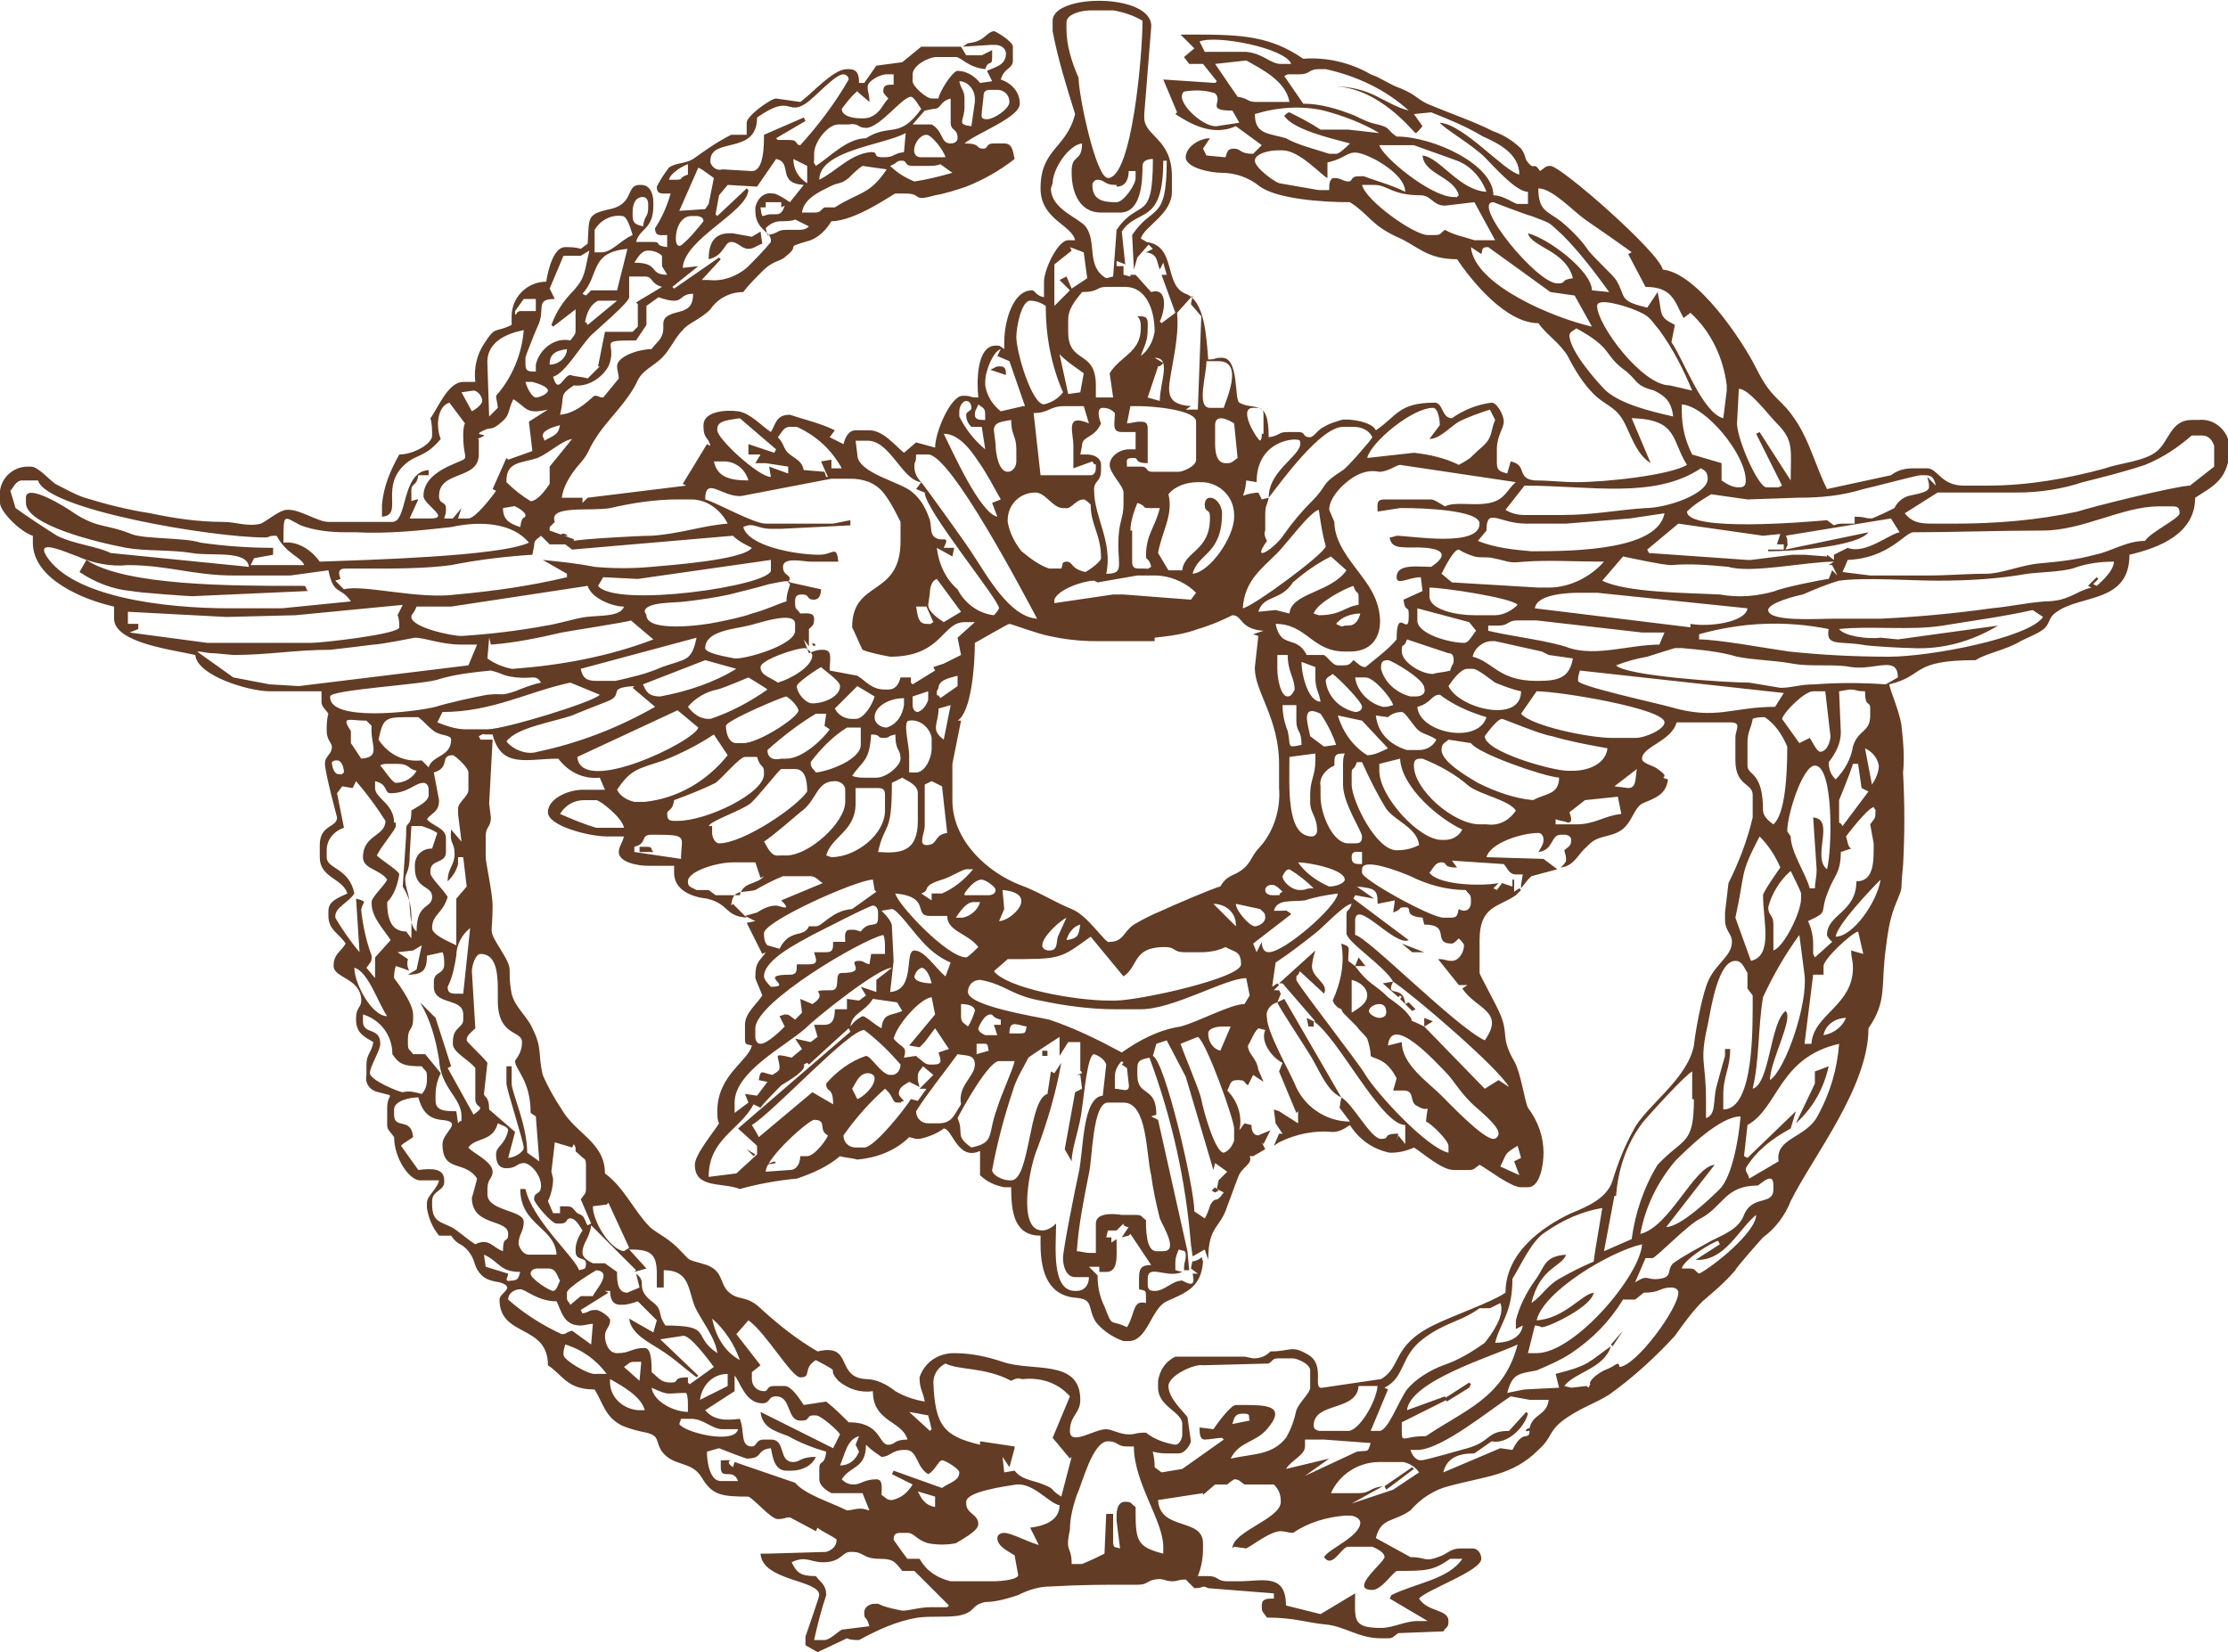 <?xml version="1.0" encoding="utf-8"?>
<!-- Generator: Adobe Illustrator 22.1.0, SVG Export Plug-In . SVG Version: 6.00 Build 0)  -->
<svg version="1.1" id="Layer_1" xmlns="http://www.w3.org/2000/svg" xmlns:xlink="http://www.w3.org/1999/xlink" x="0px" y="0px"
	 viewBox="0 0 128.9 95.6" style="enable-background:new 0 0 128.9 95.6;" xml:space="preserve">
<style type="text/css">
	.st0{fill:#623C25;}
</style>
<path class="st0" d="M61.7,1.3c0-0.5,0.9-0.7,1.4-0.7h1.3c0.6,0.1,1.2,0.3,1.7,0.6c0,1.9-0.6,9.1-2,9.1c-0.7,0-1.7-4.8-1.7-5.8
	c-0.4-0.9-0.7-1.9-0.7-2.8V1.3z M74.7,3.7h-0.6c-0.6,0-1-0.6-2-0.7c-0.2,0-2,0-2.4,0l-0.3-0.6C70.4,2,74.4,2.8,74.7,3.7 M72.1,3.5
	C73,4,74.4,4.7,74.6,5.9h-1.9c-0.6,0-0.4-0.2-1.1-0.3l-1.3-1.9L72.1,3.5z M72.3,3.8L72.3,3.8 M86.4,11.3c0-1.8-3.5-3.4-5.6-3.4
	c-0.6-0.4-0.3-0.5-1.1-0.7c-0.5-0.1-0.9-0.3-1.3-0.5c-1-0.4-2-0.7-3-0.7l-1.1-1.6l0.2-0.1h0.7c0.6,0,0.5-0.3,1.1-0.3h0.4
	c1.8,0.4,3.5,1.2,4.8,2.4c-1.5-0.4-2.1-1.4-4.4-1.4V5c2.7,0,4.7,2.7,4.8,2.7s0.3-0.3,0.4-0.4l-0.5-0.7l1-0.1c1,0.4,2,0.8,3,1.4
	c0.9,0.4,2.1,1,2.1,2.2c-0.9-0.2-3.2-2.9-4.6-3c0.2,0.3,1.9,1.3,2.6,2c0.5,0.5,1.8,2,2.5,2v0.7h-0.6C87.6,11.8,87,11.3,86.4,11.3
	 M50.2,5c0-0.3,0.7-0.7,1.1-0.7h0.4v0.6c-0.4,0-0.6,0-0.6,0.4c0,0.1,0.2,0.3,0.3,0.4C51,6.1,51,6.5,50.3,6.8
	c-0.3,0.1-1.6,0.1-1.6-0.5c0.3-0.4,0.6-0.8,1-1.1l-0.1,0.1l0.7,0.6C50.3,5.4,50.2,5.4,50.2,5 M43.8,6.8c2-1.4,1.7-0.1,2.8-0.8
	c0.6-0.4,1.7-1.7,2.2-1.7c0.1,0,0.3,0.1,0.3,0.3c-0.8,1.4-1.8,2.7-2.8,3.8c-0.3,0-0.1-0.3-0.6-0.3h-0.7l-0.1-0.1L46.6,7l-0.1-0.2
	l-2.3,1c0,0.6,0,2.1-0.7,2.1l-1.7-0.1c-0.3,0.1-0.6-0.1-0.7-0.4c0,0,0-0.1,0-0.1C41.1,7.9,43.8,9,43.8,6.8 M55.8,5.7
	c0-0.5-0.2-0.5-0.3-1c0.5,0,0.9,0.5,0.9,1c0,0.1,0,0.1,0,0.2l-0.2,1.4c-0.9-0.1-0.4-0.3-0.4-1.1V5.7z M70.3,5.4c0.5,0.5-0.6,1,1,1
	l0.4,0.7l-1.3,0.2c-0.8,0.1-2.5-1.5-1.9-2C69.1,5.2,69.7,5.2,70.3,5.4 M56.9,5.6c0-0.3,0.1-0.4,0.4-0.4h0.4c0.4,0,0.7,0.3,0.7,0.7
	c0,0.4-0.9,1-1.3,1s-0.3-0.2-0.3-0.4L56.9,5.6z M50.1,7.4c0.8,0,2.1-1.8,2.6-1.8c0.2,0,0.5,0.6,0.6,0.7C52,8.1,51.5,7.1,50.1,8
	C49,8,48,9.1,47.2,9.6c-0.2-0.4-0.1,0.1-0.1-0.4V8.9c0-0.7,0.8-1.7,1.4-1.7h0.6C49.7,7.1,49.6,7.4,50.1,7.4 M72.6,6.6
	c1.3-0.4,2.7-0.5,4-0.2c1.1,0.3,2.2,0.7,3.2,1.3l-1.8-0.2h-1.6c-0.6-0.4-1.2-0.7-1.8-1c-0.1,0-0.2,0.1-0.3,0.2
	c0.5,0.8,2.7,1.3,3.8,1.6c-0.2,0.2-0.6,0.6-0.8,0.6h-0.4C76,8.6,75.1,8.4,74.4,8C73.4,7.7,72.6,7.8,72.6,6.6 M54,6.3
	c0.5,0,0.3-0.4,1-0.6v1.4c0,0.5,0.4,0.3,0.4,0.9c0,0.2-0.2,0.3-0.4,0.3c-0.6,0-0.4-0.7-1.1-1.1L53,7.2h-0.2l0.7-0.8L54,6.3z
	 M47.4,10.4c0-1.7,3.7-2,5-2.7l-0.1,1.1c-0.7,0.1-0.5,0.3-1.2,0.3s-0.2-0.3-0.7-0.3C49.2,8.9,48.4,9.9,47.4,10.4 M84.1,11.4
	c-1.3,0-4.1-2.3-4.3-3h2c0.8,0.3,1.7,0.6,2.5,0.9c0.8,0.3,1.4,1,1.7,1.8C84.4,11,83.3,9.1,82.3,9c0.1,1.1,1.8,1.2,2.1,2.3
	C84.1,11.5,84.6,11.4,84.1,11.4 M60.9,10.6c0-0.8,0.9-2.2,1.7-2.3c0,1.1-0.6,0.6-0.6,1.6V10c0,1.2,0.5,2.3,1.7,2.3h1.1
	c1.2,0,1.3-1.7,1.3-2.7c0-0.3,0.3-0.4,0.6-0.4c0,3.8-0.8,2.2-2.1,4.1L64.4,16L64,16.1c-1.2-0.7-0.5-2.1-1.2-3c-0.4-0.5-2-1-2-2.2
	L60.9,10.6z M53.3,9.1c-0.8,0-0.3-1.3,0.3-1.3c0.3,0,1,0.9,1.1,1.3H53.3z M46.7,9.6v1c-0.5-0.3-0.8-0.8-0.8-1.4L46.7,9.6z
	 M77.2,10.3c-0.3,0-0.3,0.4-0.3,0.7h-0.6l-2.3-0.4c-0.3-0.1-1.4-0.9-1.4-1.3s0.8-0.6,1.3-0.6h0.3c1,0,2.3,1.5,2.6,1.6V9.4
	c1.4-0.3,1.1-1,2.7-0.2c0.6,0.3,1.8,1.1,1.8,1.9c-0.8-0.4-1.6-0.6-2.4-0.9h-0.3c-0.5,0-0.3,0.3-0.6,0.3S77.6,10.3,77.2,10.3
	 M46.4,12.3c0.1-0.8,1-1.2,1.6-1.5s0.6-0.1,1.1-0.5c0.3-0.3,0.5-0.5,0.8-0.7l1.4,0.2c-1,1.5-1.6,1.3-3,2.2h-0.6
	c-0.3,0.2-0.2,0.3-0.6,0.3L46.4,12.3z M55.1,10c-0.7,0.2-1.5,0.4-2.2,0.5c-0.5-0.2-1-0.5-1.4-0.9c0.5-0.2,0.3-0.3,0.7-0.3
	c0.3,0,0.1,0.3,0.6,0.3h0.8c0.3,0,0.6,0,0.8-0.1L55.1,10z M38.7,10.4c0.1-0.4,0.8-0.8,1.1-0.9v0.6c-0.6,0.2-0.2,0.3-0.7,0.3H38.7z
	 M40.4,9.7l0.2,0.1l0.7,0.5l-0.3,1.5l-0.2,0.3l-1.5,0.1L40.4,9.7z M64.6,10.8c0.5,0,0.7-0.4,0.7-0.9h0.4v0.4c0,0.4-0.7,1.4-1.1,1.4
	h-0.1c-0.8,0-1.3-0.2-1.3-1c0-0.1,0.1-0.3,0.3-0.3c0.4,0,0.4,0.3,1,0.3H64.6z M82.6,13.6c-0.8,0-3.6-2-3.8-2.9h0.7
	c0.8,0,1,0.6,2.7,0.6c0.6,0,0.7,0.6,1.4,0.6l1.7-0.2l1.2,2.2h-1.2c-0.6-0.2-1.2-0.3-1.7-0.6c-0.3,0.2-0.2,0.3-0.6,0.3L82.6,13.6z
	 M96.9,18.8c-1-0.5-0.7-0.6-1-1.9l-0.6,0.9c-1.7-0.4-1.2-0.6-1.8-1.6c-0.2-0.3-1.2-1.2-1.6-1.7c-0.4-0.6-1-1.2-1.6-1.7
	c-0.8-0.6-1.3-0.6-1.3-1.9c0.8,0,2,1.3,2.7,1.8c0.3,0.2,2.6,1.8,2.7,1.9l-0.2,0.1l1,1.9c1.6,0,1.7,0.9,2.2,1.8l0.4-0.3
	c1.2,1.1,1.9,2.6,2.1,4.2v0.3l-0.2,1.6c-1.2-0.3-2.3-3.4-3-4.4L96.9,18.8z M56,2.5l-0.3,0.2l1.6-0.1h0.3c0.3,0,0.6,0.2,0.6,0.5
	c0,0,0,0,0,0c0,0.7-0.7,0.8-1.1,1l0.3,0.6l-0.7,0.1c-0.3-0.4-0.8-0.7-1.3-0.7c-0.3,0-1.1,1.3-1.1,1.6h-0.4c-0.3,0-1.1-0.7-1.1-1V4.3
	c0-0.5,0.9-1,1.4-1h1.1c0.3,0,0.7,0.6,1.7,0.7c0.2-0.6,0.4-0.1,0.4-0.7V2.9l-0.6,0.3h-0.9l-0.3-0.5h-2.3l-1.1,0.9l-1.5,0.2l-0.7,1
	h-0.3c0-0.5-0.1-0.8-0.6-0.8h-0.1c-0.8,0-2,1.4-2.7,1.9l-1.4-0.2c-0.3,0-1.7,1-1.7,1.4v0.7h-0.9c-0.8,0.4-1.5,0.9-2.2,1.4
	c-0.5,0.3-1,0.2-1.4,0.5c-0.3,0.4-0.5,0.7-0.7,1.1c0,0.3,0.1,0.4,0.4,0.4h0.4c-0.2,0.7-0.5,1.4-0.9,2c0,0.5,0.3,0.4,0.7,0.4v0.7
	c-0.8-0.1-0.3-0.3-0.8-0.3h-1c0.2-0.8,1-0.7,1-2.1v-0.2c0-0.5-0.2-1-0.7-1H37c-0.8,0-0.3,1.1-1.7,1.4s-1.2,0.5-1.3,2l-0.4,0.3
	c-0.3-0.1-0.6-0.1-0.9-0.1c-0.7,0-1,1.4-1.1,2c-1.1,0-2,0.9-2,2c0,0.2,0,0.3,0,0.5c-1,0.5-0.9,0-1.6,1.1c-0.4,0.6-0.6,1.4-0.5,2.2
	h-0.7c-0.9,0-1.5,1.6-1.9,2.1c0.1,0.3,0.1,0.7,0.1,1c0,0.5-1.1,1.1-1.9,1.1c-0.5,0.9-0.9,1.8-1,2.9v0.7c1.2-0.1,0-1.5,1.1-2.8
	c0.8-0.9,1.3-0.5,2.3-1.7c-0.3-0.7-0.2-1.9,0.5-2.1l0.9,1.2c-0.1,0.2-0.1,0.5-0.1,0.7c0,1.7,0.6,1.1-0.9,1.8
	c-0.6,0.3-1.4,0.8-1.4,1.7c0,0.5,1.6,1.3,0.4,1.3h-1.2l0.5-1.1l-0.1,0l-0.3,0.1v-0.6c0-0.5,0.3-0.2,0.4-0.9h0.6v-0.3
	c-1.6,0.1-1.2,3-2.1,3H19c-0.6,0-1.6-0.7-2.3-0.7h-0.1c-0.4,0-1.1,0.6-1.5,0.8c-0.8,0.2-1.4-0.1-2.2-0.1c-1.4,0-2.8-0.2-4.2-0.5
	c-1.3-0.2-2.5-0.5-3.8-0.9c-0.6-0.2-1.1-0.5-1.7-0.8c-0.3-0.2-1-1-1.4-1H1.6C0.8,27,0.1,27.6,0,28.4c0,0.1,0,0.2,0,0.3v0.4
	c0,0.5,1.2,1.7,1.9,1.9v0.4c0,2.1,2.9,3.3,4.7,3.7v0.7c0,1.4,3.4,1.8,4.7,2.1c0.1,1.2,3.1,2.1,4.3,2.1h3v0.6c0,0.3,0.2,0.4,0.4,0.7
	c-0.1,0.3-0.1,0.7-0.1,1c0,0.5,0.3,0.7,0.3,0.9c0,0.5-0.4,0.5-0.4,1s0.7,3.1,0.7,3.1c0,0.6-1,0.4-1,1.6v0.7c0,1.2,1.3,1.2,1.6,2.1
	c-0.4,0.2-1.1,0.4-1.1,1V53c0,0.8,0.6,1,1,1.6c-0.3,0.5-0.7,0.6-0.7,1.3s1.6,0.7,1.6,2c0,0.4-0.3,0.4-0.3,1V59c0,0.8,0.5,1,1,1.3
	c-0.1,0.6-0.4,0.7-0.4,1.3v0.6c-0.1,0.5,0.2,0.9,0.7,1c0,0,0,0,0,0c1.1,0.3,0.5,0,0.5,0.9v1c0,0.3,0.2,0.4,0.4,0.7
	c0,1.2,0.9,2.6,1.6,2.5h1c-0.1,0.5-0.7,0.9-0.7,1.3v0.3c0.1,0.6,0.3,1.1,0.7,1.6h0.7c0.4,0.6,0.6,0.4,1,0.9s0.3,0.8,0.6,1.2
	s0.6,0.5,1.2,0.6c1,0.3,0,0.6,0,1c0,2.2,2.8,1.4,2.8,3.8c0.9,0.6,1.1,1.4,2.7,1.4c0.5,0.8,0.6,1.6,1.6,2.1c0.5,0.2,0.9,0.3,1.4,0.4
	c0.8,0.2,0.5,0.5,0.9,1.1c0.7,0.9,1.7,0.5,2.3,1.5s1.1,1.1,2.7,1.1c0.4,0.2,1.3,1.3,1.7,1.3s0.4-0.1,0.7-0.1l1.5,0.8l0.1-0.2
	c0.2,0.2,1.1,0.6,1.1,0.7c0,0.4-0.3,0.6-0.6,0.7l-3.4,0.1H44c0.1,1.6,3.4,1.5,3.4,2.4c0,0.1-0.8,2.4-0.8,2.4v0.5l0.7,0.4l1.7-0.8
	c0.2,0.1,0.5,0.1,0.7,0.1c1.1-0.6,2.2-1.1,3.4-1.3c0.9-0.1,1.4,0,2.3-0.1c1.1-0.2,0.7-0.6,1.6-0.8c0.6,0,1.3-0.2,1.9-0.4
	c0.6-0.3,1.2-0.5,1.9-0.5c1.8-0.1,2.9-0.1,4.4-0.1h0.6c0.6,0,0.5-0.2,1-0.3s0.6,0.1,1,0.1s0.3-0.1,0.8-0.1l0.5,0.5
	c0.6,0,0.4-0.2,0.8,0l3.8,0.3v0.3c-0.4,0-0.7,0-0.7,0.4V93c0,0.3,0.1,0.3,0.3,0.6c1.6,0,2.3,0.3,3.4,0.4s1.9,0.8,3.2,0.8h0.4
	c0.3,0,0.3-0.1,0.6-0.3l2.6-0.1c0.2-0.3,0.3-0.2,0.3-0.6c0-0.7-1.2-0.5-1.7-1.3c0.4-0.5,3.6-1.6,3.6-2.3c0-0.3-0.2-0.6-0.5-0.6
	c0,0,0,0,0,0h-0.7c-0.6,0-0.7,0.3-1.3,0.5c-0.8,0.3-0.7,0-1.6,0l-2-1.1c0.3-1.2,1-0.9,2-1.6c0.6-0.7,1.4-1.2,2.2-1.4
	c2.2-0.6,3.7-0.6,5.2-2.1c0.9-0.8,0.5-1.1,1.7-1.9c0.9-0.6,1.6-0.8,2.4-1.3c1.4-1,2.7-2.2,3.8-3.4c0.5-0.7,1-1.4,1.6-2
	c0.7-0.6,1.3-1.1,1.9-1.8c0-0.1,1.5-1.8,1.6-1.9c0.7-0.5,1.3-1.3,1.6-2.1c1.3-2.6,4.5-6.6,4.5-10c1.1-1.6,0.7-2.4,1-4.6
	c0.1-0.8,0.2-1.6,0.5-2.4c0.6-1.5,0.3-0.6,0.5-2.4c0.1-1.8,0.1-3.6,0-5.4c0.1-0.9,0-1.9-0.1-2.8c-0.2-1-0.6-1.8-0.7-2.3
	c2.1-0.5,1.2-1.4,5-1.4c0.6-0.4,1.8-0.6,2.6-1.1c0.4-0.2,0.9-0.4,1.2-0.6c0.6-0.4,0.3-0.7,0.9-1.1c1.4-1,4.2-0.5,4.2-3.3
	c1.7-0.4,3.8-1.2,3.8-3.3c1.1-0.7,2-1.1,2-3c-0.1-0.9-0.9-1.6-1.8-1.5h-0.4c-1.2,0-1.3,1.2-2,1.8s-2.2,0.7-3,1c-2.2,0.6-4.5,1-6.8,1
	h-1.4c-1.3,0-1.5-1-2.1-1h-0.8c-0.5,0-0.9,0.1-1.3,0.4l-3.7,0.8c-0.6-1.2-1-2.7-1.7-3.8c-1-1.6-1.4-1.2-2.4-3.2
	c-0.8-1.6-3.4-5.5-5.4-5.7c-0.2-1-5.9-6-6.5-6c-0.3,0-0.3,0.1-0.6,0.3c-0.4-0.6-0.3,0-0.7-0.5c-0.2-0.2-0.1-0.4-0.4-0.8
	c-0.4-0.4-1-0.8-1.6-1c-1.2-0.6-2.4-1-3.6-1.5C82,5.8,82,5.5,81,5.1c-0.6-0.2-1.1-0.6-1.7-0.8c-1.2-0.7-2.6-1-3.9-0.9
	c-1.9-1.3-3.5-1.4-6.3-1.4L68.3,2l0.8,0.8l-0.6,0.5l0.3,0.4h0.8l0.8,1l-0.1,0.1l-3-0.2l0.8,1.9l-0.1,0.1c0.9,0.6,2.2,1.3,3.5,0.7
	L73,8.4l-0.5,0.5c-0.8,0-0.7-0.3-1.1-0.3S71,8.8,70.9,9.1L69.8,9l-0.2-0.4L70,8c-0.6,0-1.4,0.5-1.4,1.1S70,10,70.7,10
	c0.8,0,1.6,0.3,2.2,0.8c1,0.7,3.5,0.9,5.2,0.9c1.1,0.7,1.2,1.3,2.7,2c1.2,0.5,1.7,1.3,3.5,1.3c0.8,1.2,2.8,3.7,4.7,3.7
	c0.5,0.7,1.2,1.1,1.7,1.9c0.4,0.8,0.9,1.6,1.5,2.2c0.7,0.7,1.3,0.7,1.8,1.7c0.4,0.8,0.7,1.8,1.5,2.3l-1.1-2.6l0.1,0
	c2.6,0.1,2.2,1.3,3.1,2.7c-1,0.6-4.7,1-6.4,1c-0.8,0-1.6-0.1-2.4-0.1c-1.1-0.1-0.4-0.9-1.4-1.1l-0.2,0.7c-0.3-0.1-0.6-0.1-0.6-0.6
	V26c0-0.8,0.4-1.2,0.4-1.6s-0.4-1.1-0.7-1.1c-0.8,0.1-1.6,0.4-2.3,0.9c-0.6,0-0.5-0.9-1-0.9c-2.1,0-2.2,0.8-3.4,1.6
	c-0.2-0.5-1.6-0.7-2-0.6c-0.3,0.1-0.7,0.2-1,0.4c-0.3,0.1-0.6,0.6-0.8,0.6c-0.5,0-0.2-0.3-0.7-0.3h-0.6c-0.6,0-0.4,0.2-1.1,0.3
	c0-2.3-0.8-1.5-1.7-2c-0.3-0.2,0-2.6-1-2.6c-0.5,0-0.3,0.1-0.8,0.1c-0.1-1.3-0.2-3.4-1.3-3.8c-1.3-0.5-0.5-2.8-2.3-3l0.4,0.4
	l-0.4,0.2c0.7,0.1,0.6,0.5,0.8,1l0.2-0.4l0.2,0.7h-0.3l0.8,2.2l-0.8,0.6l-0.1-0.1c0.3-0.6,0.5-2-0.5-1.7l-0.9-1h-0.3V16L65,15.9
	l0-0.5h-0.4v-0.3l0.5,0.2l-0.2-1.9c0.9-1.4,2.4-0.3,2.4-4.1h0.2c0,3.6-0.8,2.5-2,4.3l0.1,2l0.2-0.7l0.7-0.8L66,13.8
	c0.2-0.7,1.8-1.4,1.8-2.7v-0.9c0-2.2-1.6-2.3-1.6-3.4V6.6l0.4-5c0.2-2-5.7-2-5.7-0.4v0.6c0.3,1.6,0.8,3.2,1.3,4.8c-0.5,2-2,2-2,4.3
	c0,1.8,1.8,2.1,2,3h-0.4c-0.6,0-1.4,1.7-1.4,2.4v0.9c-0.5-0.1-0.5-0.4-0.7-0.4c-1.1,0-1.6,1.8-1.6,3v0.4C57.8,20,57.9,20,57.6,20
	c-1.1,0-1.1,2.1-1,3c-0.6,0-0.3-0.1-0.9-0.1c-0.7,0-1.6,2.1-1.6,3L53,25.6l-0.7,0.6c-0.5-0.4-1.2-1.3-2-1.3h-0.8
	c-0.4,0-0.6,0.4-0.7,0.8L48,25.3l0.3-0.4c-0.8-0.4-1.7-0.6-2.6-0.9c-0.8,0-0.8,0.5-1.1,1c-0.6-0.4-1.2-1.1-1.9-1.2s-2,0-2,0.8v0.1
	c0,0.7,0.3,0.6,0.4,1.1l-0.2-0.1l-1.4,2.3l0.2,0.1l-5.7,0.7l-0.3,0.3v-0.3h-1.2c0.1-0.7,0.5-1.3,0.9-1.8c0.8-0.9,0.5-0.8,1.1-1.7
	c0.7-1.1,1.8-2,2.4-3.3c0.3-0.6,0.9-0.8,1.4-1.3s0.7-1.1,1.2-1.6c0.3-0.4,1-0.6,1.6-1.2c0.4-0.6,1.1-1,1.9-1
	c0.3-0.4,0.7-0.8,1.1-1.2c0.7-0.7,1-0.5,1.4-0.9c0.9-0.7-0.3-0.4,1.4-0.9c0.5-0.2,0.9-0.6,1.2-1.1c1.4,0,3.6-1.6,3.7-1.6h0.6
	c1,0,0.3,0.5,1.7,0.1c0.6-0.1,1.2-0.3,1.8-0.5c1-0.4,1.9-0.9,2.8-1.6c-0.1-0.4-0.1-0.9-0.6-0.9h-0.6c-0.5,0-0.3,0.3-0.6,0.3
	c-0.5,0-0.1-0.3-1.1-0.3C56.5,7.7,59,6.8,59,6c0-0.7-0.5-1.2-1.1-1.4c0.2-0.7,0.7-0.6,0.7-1.1V2.7c0-0.3-1-0.9-1.1-0.9
	C57,1.9,57,2.4,56,2.5 M91,16.1c-0.8,0.1-0.3,0.3-0.9,0.3c-1.2,0-5-4.7-3.7-4.7c0,0,1.8,0.7,2.2,0.8c1.3,0.5,0.9,0.3,1.8,1.1
	c1,1,1.9,2.2,2.7,3.3l-1-0.1c0-1.1-2.5-3-3.7-3.3C88.6,14.3,90.6,14.5,91,16.1 M44.4,11.7h0.8V12l0.2-0.1c-0.1,0.3-0.2,0.5-0.5,0.5
	h-0.3c-0.5,0-0.5,0.4-0.6-0.4h0.3V11.7z M36.6,12.3c0-0.4,0.1-0.9,0.6-0.9c0.2,0,0.3,0.2,0.3,0.4V12c0,0.6-0.2,0.4-0.3,1.1
	c-0.3-0.1-0.6-0.1-0.6-0.6V12.3z M39.1,13.8c0-0.6,0.3-1.3,0.9-1.3h0.3c0.2,0,0.4,0.1,0.4,0.3c-0.4,0.5-0.8,1-1.3,1.4
	C39.2,14.3,39.1,14.1,39.1,13.8 M45.2,12.8c0.3,0,0.6,0,0.8-0.1l0.8,0.4c-0.2,0.2-0.4,0.2-0.7,0.2h-0.6c-0.6,0-0.4,0.2-1.1,0.3
	l-0.1-0.4C44.6,12.9,44.9,12.8,45.2,12.8 M34.4,13.3c0.3-0.5,0.9-0.9,1.6-0.8c0.3,0,0.5,0.8,0.6,1.1c-0.7,0.3-1.2,1-1.8,1h-0.4
	L34.4,13.3z M34.1,14.5c-0.3,1.2-0.2,1.5-0.9,2.3c-0.6,0.6-1,1.2-1.3,2l0.1,0.1l1.3-1l0,1.2c0,0.3-0.1,0.3-0.3,0.6
	c-0.9-0.2-1.8,0.5-2,1.4c0,0.1,0,0.3,0,0.4c-0.4,0-0.6,0-0.6-0.4v-0.4c0-0.1,0.6-1.6,0.7-1.8c0.5-1-0.2-1.6,1-1.6l-0.3-0.6l0.8-1.9
	h1L34.1,14.5z M91.1,17.1l1,1.8c-2.2-0.5-6.8-2.4-7-4.6l0.6,0.4c0.1-0.3,0-0.4,0.4-0.4c0,0,3.2,2.3,3.6,2.6L91.1,17.1z M37.5,14.5
	c0.3,0,0.6,0.1,0.8,0.3v0.6l0.3,0.5c-1.1,0-0.4-0.7-1.9-0.7C36.9,14.9,37.1,14.5,37.5,14.5 M62,14.5l-0.1-0.2l0.8,0.3l0.2,1.5
	L62,16.7L61.7,16l-0.4,0.2l0.6,0.6L61,17.7l0-2.4L62,14.5z M40.7,13.9L40.7,13.9 M41,15c0.9-0.2,0.9-1,1.3-1s0.6,0.4,1,0.4
	c0.3,0,0.5-0.2,0.8-0.3L44,13.4l-0.5,0.3l-1.1-0.2h-0.2C41.3,13.5,41,14.1,41,15 M44.9,9.2c1,0.2,0,1.4,1.6,1.5l-0.8,1
	c-0.3-0.2-0.6-0.4-0.9-0.5h-0.1c-0.5-0.1-0.9,0.3-1,0.8c0,0.1,0,0.2,0,0.2c0,1.1,0.9,1.2,0.9,1.7v0.1c-0.4,0.5-0.9,1-1.4,1.5
	c-0.6,0.5-1.4,0.8-2.2,0.7h-0.4l1.1-1.2l-0.1-0.1l-2.6,1.8l-0.1-0.1l1.5-1.2l-0.9,0.1c0.1-1.7,3.7-3.2,3.8-4.5l-0.1-0.1l-1.7,1.6
	l-0.1-0.1l0.2-1.1l0.5-0.6l1.7,0.1L44.9,9.2z M36.4,16h0.9c0.5,0,0.3,0.4,1,0.6l-1.5,0.9l0.1,0.1v1.3l-0.3,0.3h-1.4H35l-0.4,2l0.1,0
	L34,21.9c-0.3-0.1-0.7-0.1-1-0.2c-0.4,0-0.7,1.2-1,0.1c0.7-0.2,1.6-1.8,2.2-2.4c0.3-0.3,2.2-1.9,2.2-2.2L36.4,16z M33.7,17
	c1-1.1,0.4-2.4,2.6-2.6l-0.6,2.4h-1.5l-0.3,0.3L33.7,17z M68.8,23.3L68.8,23.3 M69,17.1l-0.1,0.5l0.6,0.7l-0.2,5.4h-0.7l0.3-0.2
	c-1.6-0.1-1.3-1-1.1-2.2c0.2-1.1,0.4-2.2,0.3-3.2L69,17.1z M33.9,18.4c0.1-0.4,0.3-0.8,0.7-1h1.1L34,18.8
	C33.8,18.4,33.8,18.9,33.9,18.4 M39,17.4c0.5,0,0.4-0.4,1.1-0.4c0,1.2-0.9,0.9-1.5,1.3c-0.4,0.3-0.1,0.6-0.3,1.1
	c-0.1,0.3-0.4,0.5-0.6,0.8c-0.7,0-2,0.4-2,1c0,0.2,0.1,0.5,0.1,0.7L34.9,23c-0.3,0-0.2-0.1-0.5-0.1c-0.1,0-0.9,1-2,1.1
	c0.3-1.2-0.1-1.1,0.8-1.7c0.8,0.1,1.6-0.4,2-1.1c0.6-1.4-0.8-1.5,1.6-1.5l0.6-0.9v-1.1l0.7-0.5C38.4,17.3,38.7,17.4,39,17.4
	 M96.6,22.3c-1.6,0-4.2-3.5-4.2-4.6c0-0.5,1.6,0,2.1,0.2c1,0.4,0.9,0.5,1.5,1.2c0.8,1.1,1.4,2.3,1.9,3.5L96.6,22.3z M31,18h-0.9
	c-0.1,0-0.2,0.1-0.2,0.1s0,0.1-0.1,0.1L29.8,18l0.5-0.7h0.2H31V18z M62.6,16.9c1,0,0.8-0.3,1.4-0.3h1.1c1.2,0,1.7,1.3,1.7,2.6
	c-0.1,0.6-0.4,1.1-0.8,1.4c0.2-0.6,0.4-0.8,0.4-1.6v-0.3c0-0.4-0.2-0.4-0.6-0.4C66,18.5,66,18.7,66,19c0,1.4-1.2,1.6-1.8,2.6
	l0.2,1.4h-1v-0.7c0-2.1-1.6-1.2-1.6-3.1v-0.7C61.8,17.8,62.3,17.3,62.6,16.9 M96.8,24.1c-1.3-0.3-3-0.7-3.9-1.5
	c-0.5-0.5-2.1-2.3-2.1-3.2c0-0.2,0.3-0.3,0.4-0.4c2.2,1.2,1.5,1.5,2.9,2.5c0.7,0.6,0.5,0.8,1.6,1.1C96.3,22.9,96.7,23.2,96.8,24.1
	 M28.2,21.1c-0.1-1.3,1.1-1.8,2.1-2c-0.1,1.4-0.7,2.8-1.6,3.8c0,0.2,0.1,0.5,0.1,0.7l-0.5,0.5L28.2,21.1z M58.8,19.5
	c0-0.6,0.3-2.1,0.8-2.1c0.3,0,0.6,0.1,0.9,0.3c0,1.7,0.3,3.4,1,5c-0.3,0.4-0.7,0.6-1.1,0.7C59.7,23.4,58.8,20.4,58.8,19.5
	 M58.2,21.7c0-0.2,0-0.5-0.3-0.5s-0.2,0-0.6,0.2L58.2,21.7z M57,22.1c0-0.7,0.5-1.8,0.9-1.9l-0.2,0.4l0.7,0.3l0.9,2.6h-0.1l-1.3,0.3
	c-0.5-0.4-0.8-0.9-0.9-1.5V22.1z M31.8,21.1c0-0.6,0.3-0.8,1-0.9C32.8,20.7,32.3,21.1,31.8,21.1 M62.7,21.6l-0.2,1.1l-0.7,0.1
	l-0.5-2.3C61.8,21,62.3,21.3,62.7,21.6 M66.8,20.7c1,0,0.3,1.4,0.3,2.5L66.4,23l0.6-1.8l-0.5-0.3c0.4,0.2,0.5,0.5,0.8,0.1L66.8,20.7
	z M70,23.6c-0.8,0-0.2-1.9-0.2-2.7h0.7c1.5,0,0.4,2.3,0.3,2.7H70z M31.7,22.6c0,0.2-0.5,0.4-0.7,0.4s-0.5-0.5-0.6-0.9h0.4
	C31.2,22.2,31.7,22.4,31.7,22.6 M27.9,23.2c0,0.2-0.4,0.5-0.6,0.6l-0.6-1.1l0.7-0.1C27.6,22.6,27.9,22.9,27.9,23.2
	C27.9,23.2,27.9,23.2,27.9,23.2 M27.6,25.4c1.1-0.4-0.5-0.1,0.4-0.5c0.4-0.2,0.4,0,0.8-0.3c0.8-0.6,0.5-0.7,0.9-1.5
	c0.8,0.5,0.7,0.9,2,0.6l-1.1,0.7l0.2,1.7l-1.4,0.5l-0.1-0.1l-0.8,1.8l0.2,0.1c-0.2,0.3-1.2,1.6-1.6,1.6h-0.6l0.2-0.6l-0.5,0.6
	l-0.5,0c0.1-0.4,0.1-0.2,0.1-0.6s-0.4-0.2-0.4-0.7c0-1.5,2.3-0.9,2.3-2.4V25.4z M55.5,23.8c0-0.3,0.2-0.6,0.4-0.6s0.3,0.2,0.3,0.4
	s-0.3,0.2-0.3,0.4c0,0.3,0.1,0.5,0.3,0.7h0.6l0.2,1.3c-0.6-0.5-1.1-1.1-1.5-1.9V23.8z M56.6,23.4c0.4,0.3,0.4,0.2,0.4,0.9
	c-0.3,0-0.6,0-0.6-0.3S56.5,23.7,56.6,23.4 M73,25.1c0,0.2,0,0.3-0.1,0.4c-0.2-0.1-1.3-1.9-0.4-1.9h0.2c0.3,0,0.4,0.1,0.4,0.4V25.1z
	 M62.6,25.8c0-0.6,0.7-0.4,1.1-1.3c-0.1-0.2-0.3-0.9,0.1-0.9c0.3,0,0.5,0.1,0.7,0.3c0,0.6-0.2,1.1,0.4,1.1h0.8v1h-0.4
	c-0.5,0-1.1,0.4-1.1,0.9s0.8,1.2,0.8,1.6v0.7c0,0.8-0.3,1-0.3,2.3s0.3,1.7-0.7,1.7c0.4-1.8-0.7-3.3-0.7-4.8v-0.1
	c0-0.5,0.4-0.4,0.4-1.1v-0.3c0-0.4-0.4-0.6-0.8-0.6h-0.4L62.6,25.8z M59.8,23.9c0.9,0,0.9-0.4,1.8-0.4h1.1l0.3,1
	c-1.4-0.6-0.9,0.5-0.9,1.3v1.3l1.1-0.4c0.2,0.4,0.2-0.1,0.2,0.4c0,0.2-0.1,0.4-0.3,0.4h-1.8h-1.1L59.8,23.9z M65.6,26.5
	c0.3,0,0,0.3,0.8,0.3v-2c0-0.3-0.1-0.4-0.4-0.4h-0.1c-0.2,0-0.5,0.1-0.7,0.1l0.2-1h0.5c0.7,0,3.3,0.2,3.3,0.9v2.2
	c0,0.4-0.8,0.7-1,0.7h-1.5c-0.5,0-0.2-0.3-0.7-0.3h-0.8C65.2,26.6,65.1,26.5,65.6,26.5 M79.1,26.5c0.2-0.9,2.6-2.9,3.8-2.9
	c0.3,0,0.4,0.7,0.4,1l-0.6,0.8c0.6,0,1.2-0.7,1.7-1c0.6-0.3,1.2-0.5,1.8-0.7l0.3,0.6c-0.3,0.7-0.1,1-0.8,1.6s-0.4,0.5-1.3,1
	c-0.8-0.4-1.7-0.6-2.6-0.7L79.1,26.5z M100.6,28.2c-0.4,0-0.7-0.2-1-0.4v-1l-1.7-0.5c-0.4-0.8-0.6-1.6-0.6-2.5v-0.4
	c1.4,0.1,3.7,2.9,3.7,4.4C101,28.1,100.9,28.2,100.6,28.2 M31.4,25.2c0-0.3,0.6-0.5,1-0.6c-0.1,0.6-0.4,0.6-0.9,0.9
	C31.4,25.1,31.4,25.5,31.4,25.2 M100.6,22.5c0.6,0,1.7,1.5,2.2,2c1,1,0.8,1.5,0.8,3.3l-1.8-2.8l-0.2,0.1l1.5,3l-0.2,0.1h-0.7
	c-0.5,0-1.8-3-1.7-3.8L100.6,22.5z M57.7,29.9c-1-0.2-2.6-3.8-3.1-4.8c0.9,0,1.6,1,2,1.6c0.5,0.7,0.9,1.5,1.3,2.2l-0.5,0.2
	L57.7,29.9z M43.2,26.3h0.8l-0.3,0.5h0.6l1.3,0.2v0.4l-1.1-0.4l0.1,0.6c-0.7,0-3.1-2.2-3.1-2.7v-0.1c0-0.5,0.8-0.5,1.3-0.6l2.1,1.8
	l-0.1,0.2l-1.5-0.5V26.3z M46.5,27.2c-0.1-0.5-0.4-0.6-0.8-0.9s-0.3-0.6-0.7-1c0.2-0.2,0.3-0.6,0.7-0.6h0.4c1.1,0.5,2,1.3,2.6,2.4
	h-0.6v-0.5l-0.6,0.1l0.4,0.9l-0.1,0l-0.1-0.3L46.5,27.2z M29.3,27.8c0-1.1,0.9-1,1.8-1.3c0.7-0.3,1.4-1,2-1.1L31.8,27l0,1
	c-0.2,0.3-0.7,1-1.1,1c-0.5-0.3-1-0.7-1.4-1.1L29.3,27.8z M73.4,28.8c0.7-0.9,3-4.1,4.3-4.1h0.6c0.5,0,0.9,0.2,1.1,0.6
	c-0.1,0.2-1.5,1.8-1.7,1.9c-1.4,0.9-0.8,0.8-1.8,1.8c-0.6,0.6-1.1,1.2-1.6,1.9c-0.5,0.8-2,1.8-1,0.4c-0.1-0.2-0.2-0.4-0.1-0.6v-0.9
	C73.2,29.2,73.3,29.3,73.4,28.8L73,28.9l-0.2-0.4c-1.3,0.1-0.8,0.6-0.7-0.7l0.6,0.1c0-2.5,2.4-2.6,2.5-2.4
	C75.5,26.3,73.4,27.1,73.4,28.8 M70.3,24.6c0-0.7,0.8-0.3,1.1-0.1l0.2,2c-0.3,0.2-0.3,0.3-0.6,0.3h-0.1c-0.5,0-0.6-0.6-0.6-1.1V24.6
	z M57.5,24.9c0-0.5,0.5-0.5,1-0.6c0,0.9,0.3,0.9,0.3,1.7v0.7c0,0.3-0.2,0.6-0.5,0.6c0,0,0,0,0,0c-0.5,0-0.7-1-0.7-1.6L57.5,24.9z
	 M112.1,28.5h4.6c1.3,0,2.6-0.2,3.8-0.6c1.2-0.3,2.4-0.6,3.6-1c1-0.4,1.9-1,2.7-1.7h0.6c0.4,0,0.6,0.3,0.7,0.6V27l-1.4,1.1
	c-0.7,0-5.6,1.2-6.5,1.5c-2.3,0.5-4.7,0.7-7.1,0.7h-1.3c-0.8,0-1.2-0.1-1.6-0.6L112.1,28.5z M43.3,27.8c-1.1,0-1.8-0.2-2-1.1h0.6
	C42.5,26.7,43.1,27.1,43.3,27.8 M49.5,25.5h0.7c1.3,0,2,2.3,3.1,2.4c-0.2-0.2-0.4-0.5-0.4-0.9c0-0.4,0.1-0.1,0.1-0.7h0.7
	c1.3,0,5.5,8,6.3,9.5c-1.6-0.1-2.9-2.5-3.7-3.7c-0.3-0.5-2.9-4.1-3-4.2L53,28.3l0.5,0.2c0,1,4.3,6.2,4.3,6.7
	c-0.1,0.2-0.2,0.3-0.3,0.4c-0.9-0.1-1.7-0.7-2.1-1.5c-0.7-0.6-1.1-1.5-1.2-2.4l0.9,0.5l0.1-0.5h-0.6c0.4-0.8-0.1-0.3-0.5-0.6
	c-0.3-0.2-0.2-0.6-0.3-1c-0.2-0.6-0.5-1.2-1-1.6c-0.6-0.6-3.2-1.1-3.2-2.2L49.5,25.5z M104,28.8c1.3,0,2.5-0.1,3.8-0.5
	c0.5-0.1,3.1-0.8,3.3-0.8h0.3c0.4,0,0.5,0.2,0.6,0.6l-0.5-0.5c0.1,0.4,0.1,0.3,0.1,0.6s-0.8,0.4-1.2,0.5c-0.3,0.1-0.6,0.3-0.8,0.7
	c-0.4,0.2-0.8,0.4-1.3,0.6c-0.5,0-0.3-0.1-1-0.1v0.4h-0.6c-0.2,0-0.4,0-0.6,0.1l-0.4-0.3c-1.1,0.1-8.1,0.7-8.1-0.5
	c0.4-0.4,0.9-0.7,1.4-1l2.1,0.3L104,28.8z M88.2,28.1c3.8,0,7.5,0.8,10.2-1c0.2,0.1,0.4,0.2,0.4,0.6c0,0.9-2.4,1.7-3.6,1.7
	c-1.6,0.1-3,0.4-4.8,0.4h-2.2c-0.4,0-0.8-0.1-1.1-0.3L88.2,28.1z M76.9,29.5c0-0.8,1-1.7,1.6-2c0.4-0.2,0.8-0.3,1.3-0.2
	c0.5,0,1-0.4,1.2-0.4l6.7,1c-0.5,0.4-0.6,1-1.5,1.2s-2-0.1-2.6,0.2c-0.2-0.1-0.6-0.4-0.8-0.4h-2.7c-0.5,0-0.4,0.3-0.4,0.7l1.3-0.2
	h0.3c0.9,0,4.3,0.1,4.3,0.9c0,1.4-4,0.7-4.8,0.7c0,0-0.3,0.1-0.4,0.1c0.1,0.8,1,0.5,2.1,0.6s1.2,0.5,0.3,1.1c-0.8,0-2-0.2-2,0.6
	c0,0.5,0.7,0,1.4,0l0.1,0.8l-1.1,0.5c0.1,0.8,0.3,0.3,0.3,0.8v0.2c0,1.2-0.7-0.7-0.7,1.3c-0.5,0.6-1.2,1.1-1.8,1.6
	c-0.3,0-0.4-0.2-0.7-0.4c-0.2,0.2-0.2,0.3-0.6,0.3h-0.3c-0.3,0-0.5-0.4-0.8-0.6h-1c-0.6-1.2-1.5-0.3-1.8-1.8c1.8,0,2.1,1.6,4,1.6
	h0.3c2,0,2.1-2.1,1.2-3.6c-0.7-1.2-2.1-2.4-2.1-3.9L76.9,29.5z M0.6,28.4c0.2-0.2,0.3-0.6,0.7-0.6h0.9c0.5,1.7,10.1,3.3,13.1,3.3
	c0.4,0,0.1-0.1,0.7-0.1c0.6,1.1,1.4,1.2,1.6,1.7h-3.1l0.2-0.4l1.1-0.2v-0.4c-1.4,0-2.8-0.1-4.2-0.3c-0.9-0.3-3.3-0.2-4-0.5
	c-1.5-0.6-1.9-0.3-3.3-1.2c-0.4-0.3-2.8-1.8-2.8-0.9v0.3c0,1.3,4.2,2.3,5.8,2.6c1.1,0.2,2.6,0.1,3.8,0.3c1,0.2,3.2-0.2,3.3,0.8
	l-8-0.8c-0.8-0.4-2.1-0.5-3.1-1c-0.8-0.5-1.7-1.1-2.4-1.6L0.6,28.4z M67.6,28.6c0.4-0.5,1.1-0.7,1.7-0.7h0.2c1,0,1.9,0.8,1.9,1.9
	c0,0,0,0.1,0,0.1c0,1.2-1.4,3.2-2.4,3.3c0.3-1.2,1.7-1.1,1.7-3.5c0-0.4-0.3-0.9-0.7-0.9c-0.2,0-0.3,0.2-0.3,0.4
	c0,0.5,0.3,0.2,0.3,0.7v0.1c0,1.9-1.5,1.9-1.6,3h-0.8l-0.6-1C67.2,30.8,67.9,29.8,67.6,28.6 M65.4,30.7c0-0.5,0.2-1.1,0.4-1.6
	c0.6,0.2,0.2,0.3,0.7,0.3h0.6c-0.3,1.2-0.8,1.5-0.8,2.8c0,0.2,0.2,0.1,0.3,0.6c-0.4,0.2,0.1,0.1-0.4,0.1h-0.3
	c-0.3,0-0.4-0.1-0.4-0.4V30.7z M110.7,30.8c2.2,0,5-0.1,7.5-0.1c2.3,0,4.6-1.4,6.7-1.4h0.8c0.3,0,0.4,0.1,0.4,0.4s-1.7,1.1-2,1.6
	c-1.1,0-1.9,0.6-2.9,0.8c-1.1,0.3-2.1,0.4-3.2,0.5c-1.1,0.1-2.2,0.6-3.1,0.6c-1.2,0-2.1,0.1-3.4,0.1h-3.3l-1.6-0.2l0.3-0.7
	C109.3,32.3,110.2,30.8,110.7,30.8 M30.4,29.8c0,0.3-0.2-0.1-0.3,0.7c-0.6-0.2-1-0.4-1-1.1l0.6-0.1C29.7,29.2,30.4,29.6,30.4,29.8
	 M96.3,29.7c-0.4,2.1-5,2.2-7.7,2.2c-1.1-0.1-2.1-0.2-3.1-0.6l0.5-0.6c0-1.4,0.7-0.4,2.3-0.4h2.3l3.7-0.3L96.3,29.7z M18.5,32.5
	c-0.5-0.7-1.3-1.2-2.1-1.1c0-1.8,0-1.5,1-1c0.8,0.3,1.7,0.4,2.6,0.4h0.6c1.8,0.1,3.7-0.1,5.5-0.3c1.8-0.4,3.6-0.2,4.5,0.9
	C28.9,32.2,21.2,32.4,18.5,32.5 M62.7,28.9c0.1,0,0.3,0.2,0.4,0.3c0,1.2,0.6,1.7,0.6,3.1c0,0.2-0.7,0.7-0.9,0.8
	c-0.9-0.2-0.7-0.6-1.1-0.6c-0.3,0-0.2,0.2-0.3,0.4h-0.7c-0.6-0.2-1.1-0.6-1.6-1c-0.4-0.5-0.7-1.1-0.8-1.7v-0.1
	c0-0.9,0.7-1.6,1.6-1.6c0.6,0,1,0.9,1.6,0.9h0.1C62,29.5,62.2,28.9,62.7,28.9 M109.4,30l0.5,0.8c-0.6,0.1-2,1.3-3,0.9l-0.8,0.4v0.3
	l-0.4-0.3v0.1l-1.3-0.1h-0.7l-2.4,0.3l-0.2,0L95.4,32l-0.1-0.2l1.8-1.5L102,31l1-0.1l-0.2,0.6h0.4v0.3h-0.9v0.1
	c1.6,0,5.2-0.3,5.8-1.1l-4.8,1c0.2-0.5,0.1,0,0.1-0.6c0,0-0.1-0.3-0.1-0.2L109.4,30z M32.7,31c0.3,0.1,0-0.2-0.2-0.1
	S32.7,31,32.7,31L32.7,31 M32.1,30.2c-0.4-1,2.1-0.6,3.2-0.8c1.3-0.3,2.6-0.5,3.9-0.5H40c0.9,0,1.7,0.6,2.1,1.4
	c-1.4,0.1-2.8,0.6-4.4,0.7c-0.8,0-4.2,0.2-4.5,0.3v-0.3v0.2l-1.4-0.5v-0.2L32.1,30.2z M17.8,34.2c-0.2-0.3,0-0.3-0.4-0.3H17
	c-3.5,0-9.8,0-12-1.5l-0.4,0.7c0.9,0.6,1.9,1,3,1.1c0.4,0.1,3.4,0.3,3.5,0.3L17.8,34.2z M20.3,34.8l-4,0.4h-3c-4,0-9.1-0.7-10.6-3
	c-0.7-1.1,1.2-0.2,1.8,0c0.9,0.4,1.9,0.6,2.9,0.5c2.3,0,3.8,0.6,6.1,0.6h3.3l2.2-0.3C19.3,34.5,19.7,33.9,20.3,34.8 M30.9,31.6
	c0-0.4,0.2-0.4,0.4-0.6l0.5,0.5h0.9l0.4,0.3l9.3-0.8c0.3,0.3,0.7,0.5,1.1,0.7c-0.5,0.7-4.7,1-5.8,1.1c-1.1,0.1-2.2,0.1-3.3,0
	c-1-0.2-2-0.3-3-0.4l1.4,0.8v0.2c-2.1,0.5-4.2,0.8-6.4,1c-2.2,0.3-5.4-0.6-6.5-0.3l-0.5-0.5l0.3-0.1c-0.1-0.3-0.2-0.6,0.3-0.6h1.4
	c1.6,0,3.2,0,4.7-0.2c1.5-0.3,3.1-0.5,4.7-0.6L30.9,31.6z M71.9,35.2c0.1-1.6,1.1-2.3,2-3.2c0.5-0.5,1.9-2.4,2.4-2.5
	c0.1,0.7,0.2,1.4,0.4,2.1C76.7,32,72.5,35.1,71.9,35.2 M83.4,33.2c0.2-0.4,0.7-1.4,1-1.4c0.3,0.2,0.6,0.3,0.9,0.4
	c0.4,0.1,0.7,0,1.1,0.1c1,0.2,0.8,0.3,1.8,0.2c1.3-0.1,3.2,0,4.6,0c-0.8,0.9-2,1.5-3.2,1.5h-0.6l-5-0.3L83.4,33.2z M44.6,32.4V33
	c0,0.9-9,2.2-10,0.9l0.3-0.5l2,0.1L44.6,32.4z M72.8,35.4c0.3-1,1.3-0.6,2-1.7c0.7-0.6,1.4-1.1,2.2-1.5l0.9,0.8
	c-0.9,1.3-3.2,1.3-3.3,2.5l-0.8-0.2L72.8,35.4z M93.9,32.2c0.5,0.1,2.3,0.5,2.8,0.5c1.1-0.1,2.2,0,3.3,0.1c1.3,0.4,4.5-0.3,6.1-0.3
	l-0.3,0.2h0.2l0.3,0.6l-0.3-0.3l-0.2,0.5c-0.2,0-2.7,0.5-3.1,0.7c-1,0.3-2.1,0.4-3.2,0.2c-1.9-0.1-5.4-0.1-6.8-0.8L93.9,32.2z
	 M102.3,35.3c0-0.4,1.5-0.8,2-0.9c0.7-0.3,1.4-0.6,2.1-0.8c1.5-0.2,4.1,0,5.7,0c1.8,0,3.5-0.1,5.2-0.4c0.8-0.1,1.8-0.1,2.6-0.3
	c0.8-0.3,1.6-0.4,2.4-0.4c0,0.6-1,1.4-1,1.4l-0.2-0.1l0.3-0.3l-0.1-0.1l-0.5,0.5L121,34c-0.9,0.2-1.3,0.8-2.7,0.8
	c-1.2,0.1-2,0.3-3.1,0.4c-2.1,0.3-4.3,0.5-6.4,0.6H106C105.2,35.8,102.3,36,102.3,35.3 M37.3,35.4c0-0.6,1.8-0.5,2.4-0.6
	c0.8-0.1,1.6-0.2,2.5-0.4c0.8-0.2,1.6-0.4,2.3-0.6c1.9-0.4,1-0.1,1,1c-0.4,0.1-1.2,0.5-2,0.7c-0.5,0.2-1.5,0.4-2,0.5
	c-0.9,0.2-4.1,0.6-4.1-0.4L37.3,35.4z M65.8,33.3h1c0.9,0,1.8,0.4,2.4,1l-0.3,0.4L65,34.4l-0.6,0L61,34.9v-0.2
	c0.2-0.6,1.7-1.1,2.3-1.1l0.2,0.1L65.8,33.3z M85.3,35.6c-1,0-2.6-0.3-2.6-1.1V34c0.8,0,4.8,0.6,5.1,1c-0.3,0.3-0.8,0.6-1.3,0.6
	L85.3,35.6z M76,35.5c0.2-0.6,1.7-1.4,2.3-1.6c0.2,0.6,0.3,0.2,0.3,0.7V35c-0.8,0.1-1,0.6-2.3,0.6L76,35.5 M53.8,34.3
	c0-0.3,0.1-0.7,0.4-0.8l1.4,1.9l-1,0.6c-0.3-0.2-0.9-0.6-0.9-1L53.8,34.3z M88.8,35.2c0.1-0.8,1.8-0.9,2.6-0.9h1l8.7,0.9
	c-0.1,0.8-2.2,1.1-3.3,0.9v0.2L88.8,35.2z M23.3,35L23,35.6c0.1,0.2,0.1,0.5,0.1,0.7c0,0.4-4.5,0.9-5.1,0.9h-6l-4.5-0.6L8,36.4v-0.3
	H7.4v-0.7l5.7,0.3l4-0.1L23.3,35z M34,33.9c0.2,0.7,1.4,1.2,2.1,1.2c-0.2,0.6-1.4,0.5-2.2,0.6c-0.7,0.1-1.6,0.4-2.3,0.5
	c-1.6,0.3-3.3,0.5-4.9,0.6c-0.6,0-2.9-0.5-2.9-1.1c0-0.2,0.1-0.1,0.3-0.6h2L34,33.9z M54,36c-0.4,0.2,0.1,0.1-0.4,0.1
	s-0.5-0.5-0.6-1h0.6L54,36z M77.3,36.1c0.3-0.4,0.9-0.6,1.4-0.6c-0.1,0.4-0.3,0.7-0.7,0.7h-0.2C77.6,36.3,77.5,36.2,77.3,36.1
	 M106.4,36.4c1.7-0.2,4.2,0.1,6-0.2s3.4-0.5,5.2-0.9l0.6,0.4c-0.8,1.2-6.5,2.3-8.9,2.3c-2,0-3.9-0.1-5.8-0.3
	c-1.4-0.2-4.1-0.7-5.2-0.7v-0.3c2.5-0.7,5-0.8,7.5-0.3c-0.2,1,0.6,0.7,1.9,0.9c0.4,0.1,2.5,0.2,2.9,0.2c1.8,0.1,3.5-0.4,5-1.3
	l-5.8,0.8l-1-0.1C108,37,106.7,36.8,106.4,36.4 M85.4,36.5c-0.2,0.2-0.4,0.7-0.7,0.7c-0.8,0-2.7-0.5-2.7-1.3v-0.7l3,0.8L85.4,36.5z
	 M88.9,35.9l6.1,0.7h1.3L96,37.3c-1.7,0-3.6,0.7-5.2,0.2c-1-0.4-3.5-0.7-4.7-1v-0.3h0.6c0.6,0,0.5-0.3,1.1-0.3L88.9,35.9z
	 M40.8,37.5c0-1,1.7-1.1,2.5-1.3c0.5-0.1,2.7-0.9,2.7-0.1v0.4c0,0.8-2.7,1.6-3.4,1.6h-0.1C42,38,40.8,37.8,40.8,37.5 M28.4,37.3
	c1.4-0.1,2.8-0.4,4.1-0.7c0.5-0.1,3.8-0.6,4-0.7l1.3,1.1c-2.6,1-5.4,1.5-8.1,1.7h-0.1c-0.5-0.1-1-0.3-1.4-0.6l0.1-1.2L28.4,37.3z
	 M40.3,36.9c-0.3,1.4-0.6,1.2-2,1.7c-0.9,0.4-1.8,0.6-2.7,0.8h-1.1c-0.6,0-0.8-0.2-0.9-0.7L40.3,36.9z M47.1,37.4l0.1-0.1L47,37.2
	L47,37.3L47.1,37.4z M48.1,27.7h1.1c0.7,0,1.4,0.2,1.9,0.8c0.4,0.5,0.7,1.1,1,1.7v1.1c0,3.3-2.8,2.2-2.8,5c0.2,0.4,0.4,0.9,0.6,1.3
	c0.5,0.2,1.1,0.3,1.6,0.4c3,0,3-2,4.3-2h0.6l-1,0.9l0.2,1l-1,0.5L54,38.6l0.1,0.2l-1.3,0.8l-0.1-0.1v-0.3h-0.6
	c-0.1,0.4-0.3,0.7-0.7,0.7h-0.2c-0.8,0-1.1-0.5-1.6-0.8l-1.6-0.3c0-0.7,0.2-1.2-0.4-1.2h-0.1c-0.2,0-0.5,0.1-0.7,0.2l-0.3-0.8
	l0.3,0.4v-1c0.2-0.2,0.3-0.2,0.3-0.6s-0.5-0.3-0.8-0.3c-0.2-0.3-0.3-0.2-0.3-0.6v-0.1c0-0.3,0.1-0.4,0.4-0.4c0.5,0,0.2,0.3,0.7,0.3
	c0.3,0,0.4-0.3,0.4-0.6l-1.8-0.4v0.1l-0.1-0.1c0.3-0.5-0.3-0.3-0.3-0.9s1.2-0.3,1.6-0.3h1.6c-0.1-1-0.3-0.4-1.1-0.4
	c-1.4,0-4.1-0.5-4.4-1.6c0.6-0.3,0.8,0.1,1.6,0.1h0.6l4-0.2v-0.3l-1,0.2h-1.3h-2.6c-0.7,0-2.8-1.2-3.5-1.4c0-1.4,1-0.1,2.1-0.2
	L48.1,27.7z M13.5,37.9c2,0,3.6-0.3,5.6-0.3c0.9-0.1,1.7-0.2,2.5-0.3c0.4,0,2.4-0.4,2.4-0.4c0.6,0,1.5,0.4,2.7,0.4h0.9l-0.5,1.2
	l-9.8,1.2l-1.7-0.1l-2.1-0.4l-2.1-1.5c0.4,0,0.5,0.1,1,0.1L13.5,37.9z M84.1,38.2c0,0.3-0.1,0.2-0.2,0.6c-0.3,0.1-0.7,0.1-1,0.2
	c-0.7,0-1.8-0.7-1.8-1.3s0.1-0.1,0.3-0.7l2.4,0.8C83.9,37.8,84.1,37.8,84.1,38.2 M89.2,37.7l0.4,0.2l1.4,0.2c-0.2,1.1-0.8,1.3-2,1.3
	h-0.1c-2.2,0-2.5-1.1-3.7-1.4c0.1-0.5,0.6-0.9,1.1-0.9c0.1,0,0.1,0,0.2,0L89.2,37.7z M44,38.6c0-0.4,2-1.1,2.6-1.1
	c0.2,0.1,0.3,0.2,0.4,0.4c0,0.7-1.3,1.4-2,1.6C44.6,39.2,44,39.1,44,38.6 M95.3,38c0.3-0.1,1.6-0.5,1.6-0.5h0.4
	c1.1,0.1,2.2,0.2,3.2,0.5c1,0.2,2.1,0.2,3.2,0.4s2.4,0,3.4,0.2c1.4,0.2,2.7-0.7,2.7,0.6l-0.7,0.4c-1.4-0.1-2.8-0.1-4.1,0
	c-0.9,0-1.3,0.2-2,0.2c-0.6-0.1-1.2-0.2-1.8-0.3c-1.4,0-7.2-0.4-7.7-1C94,38.3,94.7,38.1,95.3,38 M40.8,38.2l1.8,0.5
	c-1.3,0.8-2.8,1.3-4.4,1.6c-0.6,0-0.8-0.2-1-0.7L40.8,38.2z M76.1,39.2c0,0.7,0.2,0.8,0.3,1.4c-0.7,0-1.1-1.5-1.1-2.3l0.8,0.3
	L76.1,39.2z M81.9,40.3h-0.3c-0.8-0.2-1.5-0.8-1.7-1.6v-0.1c0-0.3,0.1-0.4,0.4-0.4c0.2,0,2.1,1.1,2.1,1.6
	C82.5,40.1,82.3,40.3,81.9,40.3C81.9,40.4,81.9,40.4,81.9,40.3 M19.1,40.3c0-0.4,5.6-0.7,6.3-1c1-0.3,2-0.4,3-0.5
	c0.8,0.2,0.6,0.3,1.5,0.4s1.1-0.2,1.4,0.3c-0.5,0.1-1,0.3-1.5,0.5c-0.9,0.3-0.6,0.1-1.6,0.2c-0.6,0.1-2.4,0.5-3,0.7
	C24,41.2,19,41.8,19.1,40.3 M74.5,37.9c0,1,0.4,1.3,0.4,2c-0.1,0.2-0.2,0.4-0.4,0.4c-0.4,0-0.6-1-0.6-1.6v-0.8L74.5,37.9z
	 M54.3,39.8c0-0.5,0.8-0.6,1.1-0.7v0.6l-1,0.7c-0.2-0.4-0.2,0.1-0.2-0.4L54.3,39.8z M102.7,40.9c-2.5,0-3.4,0.8-6.1,0
	c-0.7-0.2-5.3-1.2-5.3-1.5s0-0.2,0.1-0.6l11.8,1.3L102.7,40.9z M78.8,40.9c0,0.2-0.2,0.3-0.4,0.3c-0.9-0.2-1.6-0.9-1.7-1.8
	c0-0.2,0.3-0.3,0.4-0.4C77.4,39.2,78.8,40.6,78.8,40.9 M80.6,40.8c-0.4,0.1-0.2,0.1-0.6,0.1c-0.8-0.2-1.5-0.9-1.6-1.7h0.6
	C79.5,39.2,80.5,40.4,80.6,40.8 M83.8,39.7c0.2-0.3,0.7-1,1.1-1h0.3c0.3,0,1,0.6,1.3,0.8c0.5,0.2,1,0.4,1.5,0.5
	C88,41.9,84.4,41,83.8,39.7 M39.8,40.9c0.4-0.5,1.1-0.9,1.7-1c0.4-0.1,1.8-0.7,1.8-0.7s1,0.6,1.1,0.7c-1,0.7-2.1,1.3-3.3,1.7H41
	C40.5,41.6,40.1,41.3,39.8,40.9 M46.1,39.7c0-0.2,1.2-1,1.4-1.1c0.2,0.2,1.1,0.8,1.1,1.1c0,0.6-0.9,1-1.6,1H47
	C46.6,40.7,46.1,40.1,46.1,39.7 M25.6,41.2c2.9,0,5-1.2,7.4-1.7l1.7,0.7c-0.3,0.4-5.5,2-6.5,2h-1.3c-0.5,0-1.1-0.2-1.6-0.4
	L25.6,41.2z M49.6,39.7l1,0.6c-0.1,0.4-0.6,1.3-1.1,1.3h-0.2c-0.4,0-0.8-0.2-1-0.6L49.6,39.7z M53.7,40v0.5
	c-0.1,0.3-0.3,0.6-0.6,0.7c-0.2,0-0.3-0.2-0.3-0.4v-0.5L53.7,40z M29.3,42.9c0.6-0.8,2.6-1.1,3.8-1.5c0.2-0.1,1.5-0.6,2-0.8
	c1.1-0.4-0.1-0.8,1.6-0.9l-0.1,0.1l1.3,1.1c-2.1,1.2-4.4,2.1-6.8,2.6C30.5,43.7,29.7,43.4,29.3,42.9 M50.6,41.5
	c0-0.6,0.8-1.1,1.7-1.1v0.4c-0.1,0.6-0.4,1.1-1,1.3C51,42.1,50.6,41.9,50.6,41.5 M42,42c0-0.3,3.3-1.7,3.5-1.7
	c0.3,0.2,0.6,0.5,0.7,0.8c0,0.4-2.3,1.9-3.2,1.9h-0.4C42.2,43,42,42.5,42,42 M75,41.7c0,0.7,0.3,0.5,0.3,1.4
	c-0.9,0.2-0.6,0.1-0.8-0.8c-0.2-0.5-0.3-1-0.3-1.5H75L75,41.7z M82,40.9c0.8-0.2,0.8-0.7,1.3-0.7c0.8,0.6,1.7,1,2.7,1.3
	C85.5,43.1,82.1,42.4,82,40.9 M88.9,40c1.3,0,7.4,1,7.4,1.8c0,0.4-1.1,0.9-1.7,0.9h-1.3c-1.4,0-4.7-0.7-5.3-1.4L88.9,40z
	 M103.1,41.6c0.1-0.4,1.3-1.6,1.8-1.6h0.7l0.3,2.6c0,0.3-0.2,0.9-0.6,0.9c-0.2,0-0.5-0.7-0.6-0.8l-0.6,0.3L103.1,41.6z M55,40.8
	l-0.4,2c-0.8-0.6-0.3-0.9-0.3-1.8L55,40.8z M44.4,43.4c0.9-0.8,1.8-1.5,2.8-2.1h0.6L47.7,42l0.3,0.2c-0.4,0.6-1.6,1.7-2.5,1.7h-0.3
	C44.8,44,44.4,43.9,44.4,43.4 M81.1,41.2c0.2,0,0.6,0.7,0.9,1s0.7,0.3,1.1,0.6c-0.2,0.4-0.6,0.6-1,0.6h-0.7c-1-0.3-1.7-1-1.8-2
	l0.7,0.1C80.5,41.3,80.8,41.2,81.1,41.2 M106.4,40l0.6-0.1c0.5,0,0.3,0.1,0.9,0.1c0,1,0.3,0.5,0.3,1v0.4c0,1-0.7,0.8-1,1.8
	c-0.1,0.7-0.5,1.4-1,1.9c-0.3-0.3-0.4-0.6-0.4-1c0.4-0.5,0.7-1.1,0.7-1.7L106.4,40z M20.9,43.9L20.3,43v-0.7
	c-0.6-0.9-0.1-0.6,0.9-0.6l0.3,0.3C21.4,43.1,22.1,43.8,20.9,43.9 M76.4,41.3c0.4,0.6,0.7,1.2,0.9,1.8l-0.7,0.1l-0.8-0.6
	C75.7,42,75.2,40.7,76.4,41.3 M80.3,43.3c-0.4,0.2-0.8,0.4-1.2,0.4c-0.8-0.5-1.4-1.3-1.7-2.3l1.4,0.3L80.3,43.3z M53,44.7h-0.4v-1
	c0-0.6-0.4-2,0-2c0.6-0.1,1.2,0.4,1.3,1c0,0.1,0,0.2,0,0.2v0.4C53.9,43.9,53.5,44.7,53,44.7 M39.2,41.1l1.2,1c-0.2,0.8-6.8,4-7,1.7
	L39.2,41.1z M86.9,41.6c0.1,0,2.2,0.9,2.9,1c1,0.3,2.1,0.5,3.2,0.7c-0.1,0.9-1.1,1.3-2,1.3h-0.3c-0.9,0-4.8-1.1-4.8-2
	C85.9,42.6,86.6,41.6,86.9,41.6 M21.9,42.8c0.3-1.4,0.4-1.3,2.3-1.3c0.4,0.3,0.5,0.5,0.9,0.8s1,0.2,1,0.5c0,1-1.1,0.9-1.3,1.6
	L24.4,44C23.4,44.1,22.5,43.7,21.9,42.8 M46.9,44.1c0.6-0.8,1.3-1.5,2.1-2h0.8v1c0,0.8-1.7,1.5-2.6,1.6
	C47.1,44.5,46.9,44.5,46.9,44.1 M35.7,45.7c0.8-1.2,1.2-1.2,2.7-1.7c1-0.4,2-0.9,2.9-1.5l0.8,1.2c-1.2,1.5-2.9,2.5-4.8,2.7h-0.6
	C36.3,46.3,35.9,46.1,35.7,45.7 M88.7,46.3c-1.1-0.1-2.2-0.5-3.2-1c-0.5-0.3-2.1-1.2-2.1-1.9c0-0.4,0.2-0.4,0.4-0.6l1.3,0.2
	c0.4,0.6,4.1,1.9,5.1,2C90.2,46,89.4,45.9,88.7,46.3 M77.2,44.3c0-0.6,0-0.7,0.6-0.7c-0.1,0.2-0.1,0.5-0.1,0.7v1.1
	c0,1.1,1.1,2.7,1.1,3s-0.1,0.4-0.4,0.4h-0.4c-0.9,0-1.6-1.7-1.6-2.7v-0.6C76.3,45,76.7,44.5,77.2,44.3 M49.3,44.9
	c0.6-0.9,1-0.8,1.1-2.4c0.6,0,0.3,0.2,0.7,0.2s0.2-0.1,0.7-0.2c0,1,0.3,0.8,0.3,1.4c0,0.4-0.8,1.1-1.4,1.1h-0.7
	C49.8,45,49.6,45,49.3,44.9 M107.9,43.3c0.4,0.2,0.7,0.5,0.8,1c0,0.4-0.2,0.8-0.4,1.1L107.9,43.3z M19.6,44.8
	c-0.3,0-0.4-0.5-0.4-0.7c0.1-0.1,0.2-0.1,0.3-0.1c0.3,0,0.4,0.5,0.4,0.7C19.6,44.9,19.9,44.8,19.6,44.8 M22.9,45.3
	c-0.2,0-0.7-0.8-0.9-1c0.1-0.1,0.3-0.1,0.4-0.1H23c0.7,0,0.6,0.3,1.1,0.4C23.9,45,23.4,45.3,22.9,45.3 M101.4,41.6
	c0.2-0.1,0.5-0.1,0.7-0.1c0.6,0.4,1,1,1.3,1.7v0.1c0,1.4-0.1,3.8-0.8,4.4c-0.3-0.2-0.6-0.5-0.6-0.8c0-2.3-0.9-2-0.9-2.6V43
	C101.1,42.3,101.3,42.2,101.4,41.6 M76.1,43.6V44c0,0.9-0.3,1.1-0.3,2v0.4c0,0.7,0.4,0.8,0.4,1.7c0,0.1-0.1,0.3-0.3,0.3
	c-1.5,0-1.3-2.9-1.3-4.6L76.1,43.6z M87.7,46.9c-0.4,0.6-1,0.9-1.7,0.8h-0.4c-1.5,0-3.8-2-3.8-3.4c0-0.3,0.1-0.4,0.4-0.4h0.1
	c1,0.4,1.9,0.9,2.7,1.6C85.7,46,87.3,46.3,87.7,46.9 M94.7,44.5c-0.1,0.5,0,1.1-0.5,1.1l-0.8-0.1L94.7,44.5z M39,46.3
	c0.8-0.3,1.6-0.6,2.4-1c0.4-0.3,1.4-1.5,1.7-1.5h0.7c0.2,0.7,0.4,0.4,0.4,0.9v0.1c0,1.1-3.3,2.7-5,2.7h-0.2c-0.3,0-0.4-0.1-0.4-0.4
	S38.9,47,39,46.3 M81,43.9c0.1,1.7,2.3,3.5,3.6,4.1c-0.2,0.4-0.6,0.6-1,0.6h-0.2c-1.3,0-3.6-2.5-3.6-4v-0.4L81,43.9z M22.8,47.6
	c0-1.1-1.1-1.4-1.1-2v-0.4c0.8,0.2,0.5,0.7,0.9,0.7c1,0,1.4-0.6,1.9-0.6c0.2,0,0.3,0.2,0.3,0.4V46c0,0.4-0.7,0.7-1,0.9
	c0,1-0.3,0.6-0.3,1.1v0.3l-0.2,3c0.6,1,0.5,1.5,0.5,3l-0.3-0.4c-0.9,0-1.1-0.8-1.1-1.7c0.4-0.4,0.6-1,0.7-1.6c0-0.2-1-0.8-1.3-1.1
	c0.3-0.6,1.1-1.5,1.1-1.7V47.6z M78.8,44.1c0.4,0.9,0.9,1.9,1.4,2.7c0.5,0.7,1.8,1.1,1.9,2.1c-0.4,0.2-0.8,0.3-1.3,0.3
	c-1.2,0-2.6-2.9-2.6-3.8v-0.6c0-0.5,0.1-0.1,0.3-0.7H78.8z M25.1,44.7c1-0.3,0.3-1,1.1-1c0.1,0,0.9,0.7,0.9,1v1
	c0,0.4-0.6,0.7-0.6,1.1v0.3l0.2,1.6L26.1,48c-0.1,0.9,0.2,0.7,0.2,1.4s-0.4,0.8-0.4,1.6c0.3-0.3,0.5-0.6,0.6-1v-0.4h0.3l0.2,1.7
	l-0.6,0.7v2.7c-0.4-0.2-1.4-0.6-1.4-1c0-0.8,0.6-0.8,0.9-1.8c-0.3-0.5-1-1.1-1-1.4v-0.1c0-0.7,0.9-0.4,0.9-1.1v-0.8
	c0-0.6-0.8-0.7-1.1-1.1c0.3-0.4,0.7-0.4,0.7-1.1L25.1,44.7z M41,47.8c0.1-0.3,1.9-0.9,2.4-1.3c0.3-0.2,1.7-2,1.8-2h0.8
	c0.6,0,0.7,0.7,0.7,1.3c-0.6,0.9-3.7,3-5.1,3c-0.2,0-0.4-0.3-0.4-0.6v-0.4H41z M106.4,46.3c0,0,0.7-1.7,0.8-2.1h0.3l0.2,1.4l0.4,0.2
	l-1.5,2c-0.2-0.4-0.2,0.1-0.2-0.5V46.3z M19.4,53.1V53c0-0.5,0.8-0.8,1.1-1.3c-0.3-1.5-1.6-1.4-1.6-2.1v-0.4c0-0.6,0.4-1.1,1-1.3
	l-0.4-2l0.3-0.4l0.6,0.1l0.2-0.4c0.6,0.7,1.2,1.5,1.7,2.3c0,0.9-1.3,0.8-1.3,2.1c0,0.7,1,0.7,1.4,1.3c-0.2,0.4-0.9,1-0.9,1.3v0.1
	c0,0.8,0.8,1.6,1.1,2.1l-0.9,1l0,1.2L21.2,56c0.2-0.3,0.3-0.3,0.3-0.6v-0.1c-0.3-0.8-0.5-1.7-0.6-2.6c0-0.5,0.5-0.5-0.3-0.7l0.2,3.1
	C20.3,54.5,19.8,53.8,19.4,53.1 M44.2,48.7c0.6-0.4,1.5-1.2,2.1-1.7c1-0.7,0.9-1.8,2-1.8c0.3,0,0.6,0.2,0.6,0.5c0,0,0,0,0,0v0.7
	c0,1.2-2.1,3.1-3.4,3.1h-0.4C44.6,49.6,44.4,49,44.2,48.7 M93.6,46.1l0.2,1c-1,0.1-1.5,0.6-2.6,0.6H90v-0.3c0.2,0.1,0.5,0.1,0.7,0.2
	c0.3,0,0.2-0.3,0.1-0.6l0.9-0.7L93.6,46.1z M32.4,47.1c0.3-0.5,0.8-0.8,1.4-0.8h0.7c0.2,0,1.5,1,1.6,1.6h-1.6
	C33.8,47.7,33.1,47.4,32.4,47.1 M49.5,45.6h1.3c0.3,0,0.4,0.1,0.4,0.4v0.9c0,1.4-1.7,2.7-3.1,2.7l-0.3-0.1c0.3-1.1,1.7-1.4,1.7-3
	L49.5,45.6z M103.4,48.1c0-1,0.9-3.8,1.6-3.8c1.1,0,1,4.9,0.7,6c-0.9-0.7,0.5-2.9-0.8-3l0.2,3v0.1c0,0.3-0.1,0.7-0.1,1h-0.3
	c-0.2-0.8-1.1-2.1-1.1-3L103.4,48.1z M106.8,48.4c0,0,1.2-1.6,1.6-1.7c0.2,0.4,0.1-0.1,0.1,0.4c0,0.3-0.1,0.3-0.3,0.6l0.2,1.1v0.4
	c0,0.9-0.1,1.8-1,1.8c0,1.8-1.7,1.9-1.7,3.1c0,0.1,0.2,0.3,0.3,0.4l-1,0.9l-0.1-0.2v-0.6c0-0.4-0.1-0.9-0.3-1.3
	c1.3-0.6,0.6-0.4,1.2-1.8c0.3-0.8,0.7-1,0.7-2.2l0.6-0.2C106.9,49,106.9,48.7,106.8,48.4 M52.2,45c0.3,0.2,0.9,0.4,0.9,0.9v1.6
	c0,1.8-1,1.9-2.3,1.8c0.4-1.8,0.8-0.9,0.8-4L52.2,45z M53.9,45.2l0.6,0.3l0.3,2.7c-0.8,0.1-0.5,0.7-1.2,0.7c-0.5,0-0.1-0.7-0.1-1.1
	v-2.4L53.9,45.2z M23.8,47.8h0.6c0.3,0.1,0.6,0.2,0.9,0.4L25,49.1c-0.6,0-1,0.4-1,1c0,0.1,0,0.1,0,0.1c0,1.3,1,1,1,1.7
	s-0.9,0.3-0.9,2c-0.5-0.4-0.3-1.5-0.5-2.2c-0.4-1.4,0.1-0.8,0.1-2.2L23.8,47.8z M37,49.3h0.8c-0.2-0.2,0-0.3-0.4-0.3H37V49.3z
	 M36.7,49c0.8-0.2,0.3-0.7,1-0.7h0.1c2.1,0,1.6,0.1,1.6,1.4l-2.7-0.4V49z M78.8,50c-0.4,0-0.6,0-0.6-0.4s0.3-0.3,0.6-0.3V50z
	 M76.9,51.3c-0.7-0.3-1.4-0.8-1.8-1.4c0.6,0,2.7,0.4,2.7,1C77.8,51.1,77.3,51.3,76.9,51.3 M100.4,53.1c0.6-2.7,0.2-2.4,1.4-4.7
	c0.5,0.5,0.9,1.1,1.2,1.8c0,0-1,1.4-1,1.6c0,1.5,0.6,3.5-0.7,3.8L100.4,53.1z M53.7,51.7C53.7,51.7,53.7,51.7,53.7,51.7L53.7,51.7z
	 M53.3,51.7c0.6-0.2-0.1-0.4,1.2-0.8c0.4-0.1,1.2-0.6,1.4-0.6h0.4c-0.5,0.6-1.1,1.1-1.8,1.4h-0.6v0.4L53.3,51.7z M39.8,51
	c0-0.6,1.7-1.1,2.6-1.1h1.3l0.3,0.9l0.2-0.1c-0.4,0.5-1.2,0.3-1.4,1.1h-1.4l-0.4-0.3h-0.7C39.9,51.3,39.8,51.3,39.8,51 M83.9,53.1
	h-0.4c-0.7,0-4.7-2.2-4.7-2.6v-0.2c0-0.7,2.1,0.1,2.8,0.4c1,0.5,2.1,0.8,3.2,0.8c0.2,0.3,0.3,0.2,0.3,0.6v0.1c0,0.5-0.4,0.6-0.7,0.4
	C84.3,53,84.3,53.1,83.9,53.1 M76,51.4c-0.6,0-0.3,0.1-0.8,0.1s-1-0.5-1-0.8c0.1-0.2,0.2-0.4,0.4-0.4C75.1,50.6,75.6,51,76,51.4
	 M106.2,54.2c0.1-0.7,2-2.7,2.6-3.3C108.6,52.2,107.2,54.2,106.2,54.2 M44.2,54c0-0.7,5.4-3.1,6.3-3.1l0.1,0.6l0.1,0.1l-1.4,1
	c-1.2,0.1-1.7,1-2.1,1h-0.4c-0.3,0.7-1.1,0.1-1.7,1.3l-0.7-0.2C44.2,54.5,44.2,54.2,44.2,54 M55.8,51.7c0.2-0.3,0.6-0.8,1-0.8
	c0.2,0,0.8,0.4,0.8,0.6s-0.2,0.3-0.4,0.3H55.8z M66.8,36.9c0.9-0.1,1.7-0.2,2.5-0.5c0.7-0.2,1.4-0.5,2-0.8c0.6,0,0.4,0.8,1.8,0.9
	l-0.6,0.2l0.3,0.1l-0.2,1.8v0.1c0,1.3,1.4,2.9,1.4,5.5v1.4c0.1,1.2-0.3,2.5-1.1,3.4c-0.5,0.5-0.5,0.9-1,1.3s-0.9,0.3-1.3,1l0.1,0.1
	l-0.1-0.1c-0.2,0-3,1.2-3.4,1.4c-0.5,0.2-1.1,0.5-1.6,0.8c-0.6,0.4-0.6,1-1.4,1C64,54.7,63,53,62,52.6s-1.9-1-3-1.4
	c-1.8-0.7-3.9-2.5-3.9-4.9v-2.1l0.5-2.5h-0.2c0.8-0.5,1-3.2,1-4.5c0.2-0.1,1.9-1.1,2-1.1s1.7,0.6,2.3,0.7c0.9,0.2,1.8,0.3,2.7,0.3
	H66.8z M58,51.5c2.2,0.2,0.5,1.8-0.2,1.8l0.3-0.7L58,51.5z M73.6,51.8c-0.2,0-0.4-0.1-0.4-0.3s0.2-0.3,0.4-0.3s0.4,0.2,0.6,0.4
	c-0.4,0.2,0.1,0.2-0.4,0.2H73.6z M55.9,55.4c-1.1,0-4-3.1-4.1-3.7c2.1,0.2,1,1.3,2,1.3h1c0,0.9,1.2,1,1.8,1.8
	C56.5,54.9,56,55.4,55.9,55.4 M73.7,52.7c0.2-0.7,1-0.5,1.8-0.6c0.6-0.2,1.2-0.3,1.9-0.4c-0.1,0.8-3.1,3.4-4,3.4
	c-0.3,0-0.4-0.3-0.4-0.6l-0.3,0.6l-0.2-0.5l2.2-1.7l-0.1-0.1c-0.4-0.2,0.1-0.1-0.4-0.1L73.7,52.7z M102.3,52.5
	c0.2-0.8,0.7-1.6,1.3-2.1c0.1,0.2,0.6,1.2,0.6,1.3V52c0,0.8-1,2.8-1.6,3v-1.5C102.6,52.9,102.3,53,102.3,52.5 M55.3,53.1
	c0.2-0.3,0.6-0.9,1-0.9h0.4c-0.1,0.4-0.5,0.8-1,0.9H55.3z M71.5,53.6l-1.3-1.3c0.7,0,1.3,0.5,1.3,1.2C71.5,53.6,71.5,53.6,71.5,53.6
	 M72.6,53.6c-0.3,0-1.1-0.9-1.1-1.3l1.4,0.3c0.2,0.2,0.3,0.2,0.3,0.5S72.8,53.6,72.6,53.6 M51.6,53.6c0-0.3-0.4-0.7-0.6-0.9l0.6-0.1
	c0.3,0,1.3,1.4,1.6,1.7c0.5,0.6,1.1,1.1,1.8,1.4l-0.3,0.8C54.1,56,53.5,55,52.9,55s0.1,2.3-1.4,2.4l0.2-1.8L51.6,53.6z M44.2,56.5
	c0-1,2.1-2,2.8-2.4c0.4-0.2,3.3-1.7,3.5-1.7s0.3,0.2,0.3,0.4v0.3c0,0.7-0.5,0.1-1,0.8c-0.4-0.1-0.2-0.1-0.6-0.1s-0.3,0.4-0.3,0.7
	h-0.7c0,0.4,0,0.6-0.4,0.6h-0.7c0.1,0.4,0.3,0.7-0.3,0.7h-0.7c0,0.4,0,0.6-0.4,0.6c-2,0,0.3,0.7-1.1,0.7
	C44.5,57,44.2,56.7,44.2,56.5 M60.3,54.7c0-0.5,1-1.4,1.4-1.6l-0.5,1.1c-0.1,0.4,0,0.8-0.5,0.8C60.5,55,60.3,54.9,60.3,54.7
	 M61.7,54.4c0.1-0.4,0.4-0.8,0.8-0.9C62.4,54.1,62.4,54.3,61.7,54.4 M25.9,57.1c0.3-0.6,0.4-1.2,0.5-1.8c0-0.6,0.3-1.2,0.8-1.6
	l-0.4,3.8h-0.4C26,57.5,25.9,57.4,25.9,57.1 M82.9,55.4L82.9,55.4 M81.7,55.1h0.7l-1.3-0.5L81.7,55.1z M78.5,51.3
	c1.1,0.1,1.2,0.2,1.2,1l1-0.2l-0.1,0.7c0.6-0.2,0.2-0.3,0.7-0.3s-0.2,0.5,1,0.6l0.1,0.4c1.6,0,0.4,1.1,1.6,1.1
	c0.1,0,0.3-0.2,0.4-0.3c0.1,0.1,0.3,0.3,0.3,0.4c0,0.4-0.3,0.9-0.7,0.9s-0.3-0.1-0.8-0.1l1.2,1.5h0.5l-0.3,0.2
	c0.8,1.2,2.5,1.3,1.3,3c-1.7-0.8-6.8-6-7.5-6.1v-0.8c0-1.4,2.3,1.5,3.1,1.1L78.3,52l0.1-0.2l1.1,0.2L78.5,51.3z M105.5,55.9
	c0-0.4,1.6-1.9,2-2l0.3,1.3l-0.7-0.2c0,0.5,0.1,0.5,0.1,1c0,2.2-2.3,2.7-2.4,4.4h-0.4l0.5-4h0.6L105.5,55.9z M43.7,59.5
	c0-1.5,6.1-5.1,7.4-5.4c0.1,0.2,0.1,0.5,0.1,0.7v0.4h-0.8l-0.1,0.6c-0.4-0.1-0.3-0.2-0.6-0.2c-0.8,0,0.6,0.7-1,0.7c-0.5,0,0,1-0.6,1
	c-1.6,0,0,0.1-1.1,0.8l-0.7-0.3l0.1,0.8L46,59c-0.3-0.2-0.3-0.3-0.6-0.3l-0.3,0.1l0.3,0.6c-0.2,0.2-1,1-1.4,1
	c-0.2,0-0.3-0.2-0.3-0.4L43.7,59.5z M58.3,55.5c3.1,0,3,0,4.8-1.3l1.9,2.3c0.9-0.6,0.5-1.7,2.4-1.7c0.6,0,0.5,0.3,1.1,0.3h1
	c0.5,0,1-0.1,1.4-0.3c0.5,0.3,0.9,0.2,0.9,1s-5.9,2.1-7.3,2.1h-0.3c-2,0-5.9-0.7-6.7-1.7L58.3,55.5z M50.7,56.7v0.7l-0.9-0.3
	l0.3,0.5l-0.4,0.3L49,57.8v0.6h-0.7c0,0.5-0.1,0.9-0.6,0.9h-0.6l0.2,0.7l-0.4,0.3L46,60.1l0.4,0.6l-0.6,0.5
	c-1.2-0.3-0.7-0.1-0.7,0.6c0,0.2-0.3,0.3-0.4,0.4c-0.6-0.1-0.7-0.4-0.8,0.3l0.5,0.1l-0.6,0.8l-0.7-0.1l0.2,0.5l-0.8,0.6v-0.6
	c0-1.8,3-3.3,4.1-4.3c0.6-0.6,4.2-3.5,5-3.5L50.7,56.7z M20.5,56c0.8,0.2,1.4,2.1,1.9,2.8C21.5,58.8,20.5,56.9,20.5,56 M53.3,56
	c0.3,0,0.5,0.5,0.6,0.9c-0.4,0-1-0.1-1-0.4C53,56.2,53.1,56.1,53.3,56 M101.4,63c0.4-1.7,0.3-3.5,0.6-5.3c0.6-1.3,1.3-2.5,2.1-3.6
	l0.3,2.3c0.2,1.7-1.1,5.5-2,6.1c0-1.1,1.4-3.6,0.9-4C102.4,59.2,102.4,62.7,101.4,63 M56,57.4c0-0.4,0.3-0.7,0.7-0.7
	c0.6,0.1,1.1,0.3,1.7,0.6c0.6,0.3,1.2,0.5,1.8,0.6c1.4,0.3,2.9,0.5,4.3,0.5H66c1.9,0,4.9-1.8,6.1-1.8l0.2,1L72,58.1
	c-0.8,0-2.6,1-3.7,1.3c-1.3,0.2-2.4,0.8-3.4,1.5c-1.3-0.7-2.7-1.4-4.2-1.9C59.8,58.8,56,58.2,56,57.4 M27.3,56.2c0-0.3,0.2-1,0.5-1
	c1.1,0,1,1.6,1,2.7c0,2.1,1.4,1.7,1.4,2.4s-0.4,1-0.4,1.1c0,0.5,0.9,1.1,0.9,3l0.3,0.2l0.2,2.6l-0.7-0.5c0-1.6-0.9-3.5-0.9-4v-1
	h-0.3v1c0,0.3,1,3.4,1,3.7S29.7,67,29.4,67l0.4-1.5l-1.5-1.3c0-0.8-0.3-0.7-0.3-0.9l0.2-1.8C28,61.2,27,60.3,27,60.2
	c0-0.3,0.2-0.4,0.5-0.7L27.3,56.2z M78.2,56.7c0.4,0.1,0.9,0.4,0.9,0.9s-0.6,0.8-0.9,1V56.7z M99.7,64.2v-0.9c0-1,0.4-1.5,0.4-2.6
	h-0.3v0.4c0,0-0.4,1.4-0.5,1.8c-0.2,0.8,0,1.6-0.6,1.8v-1c0-2.4-0.4-2.2,0.1-4.4c0.2-1,0.6-3.7,1.6-3.7c0.4,0,0.5,0.4,0.7,0.7v0.9
	l0.3,0.4C101.4,59.4,101.5,64.2,99.7,64.2 M49.2,59.4c0.1-0.8,0.8-0.8,1.3-1.6l1.4,0.2l0.3,0.5c-0.7,0.3-1.1,0.1-1.2,1
	c-0.4-0.2-0.9-0.7-1.1-0.7C49.7,58.9,49.4,59.1,49.2,59.4 M80.2,58.6c0,0.2-0.2,0.3-0.4,0.3s-0.6-0.2-0.6-0.4s0.3-0.4,0.6-0.4
	S80.2,58.3,80.2,58.6 M53.2,60.6l0.1-0.1l0.2-0.2l0.6-0.8l0.8,1.2l-0.6,0.2c0.1,0.4,0.3,0.7-0.3,0.7h-0.2c-0.3,0-0.4-0.2-0.7-0.4
	l-0.1-0.1l-0.7,0.1c0.2-0.7-0.1-0.5-0.6-1.1c0.2-0.8,1.5-2.3,2.2-2.4l0.2,1l-1.5,1.8L53.2,60.6z M55.6,58.1c0.4,0,0.8,0.1,0.8,0.4
	c-0.1,0.3-0.2,0.6-0.4,0.9c-0.2-0.2-0.4-0.2-0.4-0.6V58.1z M105.5,59.9c0.1-0.6,0.7-1,1.3-1C106.6,59.4,106.1,59.8,105.5,59.9
	 M56.6,59.5c0,0,0.3-0.8,0.7-0.8c0.2,0,0.1,0.2,0.6,0.3v0.3h-0.4l0.2,0.6H57C56.8,59.8,56.6,59.7,56.6,59.5 M21,59.1v-0.4
	c1,0.3,1.7,1.2,1.7,2.3c0.4,0.6,0.7,0.7,1.7,0.7c0.2,0.3,0.3,0.2,0.3,0.6v0.2c0,0.3-0.1,0.6-0.3,0.8c-0.4-0.1-0.7-0.2-1.1-0.1
	c-0.2,0-1.9-0.7-1.9-1.1s0.6-1.3,0.6-1.7C22,59.4,21,59.9,21,59.1 M58.4,59.8c0-0.8,0.4-0.5,1-0.4c-0.1,0.3,0,0.4-0.4,0.4H58.4z
	 M70.6,60.8c-0.4-0.1-0.7-0.5-0.7-1c0-0.3,0.5-0.4,0.8-0.4h0.5L70.6,60.8z M80.3,60.5c0.2-1.9,2.8,1,3.3,1.5s0.8,1.1,1.5,1.8
	c0.4,0.4,1.6,1.3,1.6,1.8c0,0.1-0.1,0.3-0.3,0.3c-0.6,0-2.5-2-3-2.5c-0.8-0.8-2.3-1.8-2.3-3.1L80.3,60.5z M61.7,67.5l0.1-0.4
	L61.7,67.5z M60.3,61.1h0.3v-0.3h-0.3L60.3,61.1z M61.3,61.1l0.5-0.8h0.7v1.4c0,0.5,0,0.1,0.1,0.4l-0.3,0.1h0.2l0.1,0.8l-0.4,0.2
	l-0.6,3.3l0.4,0.7c0-0.8,0.5-2,0.6-3.1c0.1-0.5,0.3-3.1,0.7-3.1c0.3,0.1,0.6,0.3,0.7,0.6l-0.2,1.8c-1.2,0.1-1.1,3.2-1.4,4.5
	c-0.2,0.9-0.9,4.4-0.9,4.9s0.2,1.1,0.7,1.1H63c0,0.5-0.3,0.8-0.7,0.8h-0.1c-1.4,0-1.1-2.6-1.1-3.9c-0.2,0.2-0.5,0.4-0.8,0.4
	c-1.5,0-0.7-3.8-0.3-4.7c0.6-1.6,1.1-3.3,1.4-5L61,62.1l-0.2-0.1l-0.2,1.3c-1.1,0.3-1,5-2.1,5h-0.1c-0.4,0-1-0.3-1-0.6
	c0.3-1.6,0.7-3.1,1.2-4.6c0.2-0.7,0.6-1.3,0.9-1.9c0.1-0.1,1.8-1.2,1.8-1.2L61.3,61.1z M68.3,60.4l1-0.4c0.5,0.3,2.1,4.8,2.1,5.3V66
	c-0.1,0.3-0.3,0.6-0.6,0.7c-0.5,0-1.2-2.5-1.3-3.1C69.4,63.1,68.5,61,68.3,60.4 M56.5,61v-0.6c0.7,0,0.6-0.1,0.7,0.4L56.5,61z
	 M47.8,62.7c0,0.6,0.4,0.1,0.4,1.2L47,63.2l-3.1,2.6l-0.1-0.2l-0.3-0.5c1.3-0.8,5.6-5.5,6.5-5.5c0.8,0.6,1.5,1.3,2.1,2
	c0,0.3-0.2,0.6-0.5,0.6c0,0,0,0,0,0h-0.1c-0.5,0-1.1-1.1-1.4-1.1C49.2,61.4,48.4,62,47.8,62.7 M103.9,65c1-0.9,1.6-2,1.9-3.3L105,62
	v0.7L103.9,65z M102.9,67.2l-1.7,1c-0.1-0.4-0.2-0.3-0.2-0.6c0.6-1,1.5-1.7,2.6-2.3l0.3-1l-2.8,2.7l-0.2-0.1l0.2-1.8
	c1.8-1,1.8-3.9,5.3-4.7c-0.1,1.4-0.5,2.8-1.2,4.1C104.5,65.9,102.7,65.8,102.9,67.2 M56.2,66.4c-1-0.7-0.4-0.8-0.8-1.7
	c0.3-0.6,1.8-3.3,2.4-3.3h0.9c-0.1,0.5-0.8,2-1,2.7C57.1,65.7,57.6,66.1,56.2,66.4 M55.6,63.9c-0.4,0.6-0.5,1.1-1.3,1.1h-0.6
	c-0.4,0-0.7-0.3-0.7-0.7c0.7-1.1,1.6-2.2,2.4-3.3c0.5,0.1,1,0,1,0.6C56.4,62.3,55.4,62.8,55.6,63.9 M65.3,62.7
	c0.1,0.6-0.4,0.3-0.8,0.3v-0.7c0-0.4,0.2-0.7,0.4-0.9l0.1,0.1l-0.1,0.1l0.3,0.2L65.3,62.7z M49.6,63.6L49.3,63
	c0.2-0.3,0.4-0.9,0.9-0.9c0.2,0,0.4,0.1,0.4,0.3C50.6,62.9,49.9,63.5,49.6,63.6 M53.1,63.7l-0.4-0.1c-0.3,0.5-2.1,2.8-2.7,2.8h-0.5
	c-0.4,0-0.7-0.3-0.7-0.7c0.7-1,1.5-1.9,2.4-2.7c0.5,0.4,0.4,0.8,0.7,0.8c0.5,0,0,0,0.4-0.1c-0.1-0.1-0.3-0.3-0.3-0.4
	c0-0.4,0.3-0.5,0.6-0.7l0.6,0.3c-0.1-0.4-0.1-0.3-0.1-0.6s0.1-0.3,0.3-0.6l0.6,0.5L53.2,63h0.4L53.1,63.7z M98,63.6
	c0,2.7-0.6,2.2-2.1,3.8c-0.8,1.3-1.3,2.8-1.5,4.3l-1.6,0.7l0.6-3.2h0.1c0.1-1.5,0.6-3,1.5-4.2c0.4-0.5,2.5-2.8,2.9-3V63.6z
	 M43.7,66.8l-0.5-0.3l0.4,0.4L43.7,66.8z M42.7,65.3l1.1,1v0.5l-1.2,1.1L41,68.1c0-2.2,1.8-2.7,2.6-4.2l0.4,0.2
	c0.1-0.2,1.2-1.3,1.2-1.3c0.5-0.3,1.5-0.9,1.3-1.2l0.2-0.1l0.1,0.1l1.2-1.1l1.1-1l0.1,0.2L42.7,65.3z M22.8,64.5v-0.3
	c0-0.5,0.9-0.7,1.4-0.7c0.2,0.7,0.5,1.2,1.3,1.3c1.4,0.1,0.1,0.7,0.1,1.4c0,1.7,1.3,0.9,2,2c-0.1,0.4-0.2,0.8-0.3,1.1
	c0,1.7,2.1,1.2,2.1,2.1c0,0.6-0.3,0-0.3,1c-0.6-0.2-0.8-0.8-1.6-0.4c-0.5-0.3-1-0.8-1.4-1c-0.6-0.3-1.1-0.3-1.1-1.3v-0.2
	c0-0.6,0.7-0.6,0.7-1.1v-0.1c0-0.7-0.7-0.7-1.5-0.6l-1-1.4l0.1-0.1l0.6-0.4C23.8,64.6,22.8,65.4,22.8,64.5 M26.4,64.3
	c-0.6,0-1.2,0-1.2-0.6v-0.3c0-0.5,0.1-0.9,0.3-1.3l-0.9-1.1h-0.7c-0.2-0.3-0.3-0.2-0.3-0.6v-0.3c0-0.6,0.3-0.5,0.3-1.1v-0.3
	c0-0.7-1.1-2.1-1.1-2.1c0-0.2,0-0.4,0.1-0.7c1.3,0.4,0.5,0.4,0.7-0.4L23,55.1l0.9-0.1l0.5-0.3l-0.3,1.4l-0.5,0.3
	c0.9,0,1.1-0.3,1.1-1.1l0.9-0.2c0.1,0.2,0.1,0.5,0.1,0.7c0,0.6-0.6,0.4-0.6,1v0.3c0,1.1,1.7,0.6,1.7,1.6V59c0,0.5-0.6,0.4-0.6,1.3
	v0.1c0,0.5,0.9,0.9,1.3,1.4L27.5,63v0.6c0,0.6,0.7,0.3-0.1,0.9l-1.5-2.7l0.2-0.1l-0.9-2.8L24.3,58c0.6,1,0.9,2.1,1.1,3.3
	c0.1,1.7,1.3,2.2,1.3,3.3c0,0.5,0,0.1-0.2,0.4L26.4,64.3z M96.4,71l2.8-3.6c-1.2,0.1-2.6,3.6-4.3,4c0.3-1.6,1-3,2-4.2
	c0.7-0.7,2.6-2.6,3.8-2.6c-0.1,1.3-0.5,3.5-1.2,4.2C98.9,69.4,97.2,71,96.4,71 M44.3,67.4l0.6-0.1l-0.1-0.1L44.3,67.4z M46.7,66.9
	h-0.4c0,0.4-0.2,0.8-0.6,0.8l-1.4,0.1c0-0.8,2.5-3,2.8-3c0.8,0,0.2,0.6,0.8,0.9C47.8,66,47.1,66.9,46.7,66.9 M28.7,66.8
	c0,0.4,0.1,0.8,0.6,0.8c0.6,0,0.6-0.3,1-0.3s1,0.7,1,1.3s-0.4,0.3-0.4,0.8c0,0.2,1,1.4,1.3,1.4h0.2c0.5,0,0.3-0.3,0.6-0.3
	s0.5,0.4,0.7,0.7c-0.2,0.3-0.4,0.7-0.4,1.1v0.1c0,0.6,0.6,0.3,0.6,0.7s-0.1,0.3-0.4,0.4c-0.2-0.7-2.7-2.9-3.1-4.7h-0.3
	c0,2.1,2,2.2,2.1,3.8h-1.6c-0.3,0-0.5-0.3-0.6-0.6c0-0.6,0.3-0.7,0.3-1.3c0-0.7-2.1-0.6-2.1-1.6v-0.3c0-0.6,0.3-0.6,0.3-1
	c0-0.6-1.2-1.1-1.4-1.4c0.4-0.6,1.4-0.3,1.7-1.4c0.2,0.1,0.6,0.2,0.6,0.4C29.2,66.3,28.7,66.3,28.7,66.8 M77.1,57.9l0.1,0.2l0.1,0.1
	l0.1,0.1l0.2,0.1l0.1,0.2l0.1,0.1l0.1,0.1l0.1,0.1l0.2,0.2l0.1,0.1l0.1,0.1l0.1,0.1c0.2,0.3,0.4,0.4,0.6,0.7c0.1,0.3,0.2,0.7,0.2,1
	c0.2,0.2,0.9,0.1,1.5,1.3l-0.2,0.7h0.6c0.7,0,0.3,0.7,0.8,0.9c0.8,0.5,0.6-0.4,0.5,0.9c0.3,0.1,1.3,1.1,1.3,1.4v0.4
	c-1.3-0.3-4.2-3.5-4.8-4.5c-0.4-0.7-4-5.3-4-5.5c0-0.5,0,0,0.2-0.5l1.3,1.2l0.1,0.1c0.3-0.6-0.7-0.9-0.7-1.6V56c0-0.3,0.1-0.7,0.2-1
	L74,56.9l0.2,0l1.9,2.2L76,59.1l-0.4-0.2l0.1,0.5H76v-0.3c1.4,0.9,3.9,6,5.3,6v1.1l-0.4-0.5l-0.1,0.3l0.1-0.4c-1,0-0.4,0.3-1,0.3
	s-1.6-2-2.3-2.4l-0.1,0.6l0.6,0.8c-1.4,0-2.7-0.9-3.2-2.2c-0.3-0.7-1.6-3-1.6-3.8c-0.1-0.4,0.2-0.8,0.6-0.9c0.1,0.3,1.5,2.4,1.8,2.9
	c0.6,0.9,1,2.2,1.9,2.6l-3.3-5.7L73.9,58l0.2-0.5L74,57.3h-0.3L74,57l-0.1-0.1l-0.3,0.2l0.2-1.4c0.9-0.6,1.4-1,2.3-1.7
	c0.4-0.3,1.7-1.7,2.1-1.7c-0.2,0.6-0.3,0.2-0.3,0.7v1c0,0.5,2.2,1.9,2.7,2.8l-0.6,0.1l0.9,0.8l0.1-0.1l0.1,0.1L81,57.8l0.7,0.7
	l0.2-0.1L81.5,58l-0.2,0.1c-0.1-1.2-1.2-0.3-0.7-1.3c1.2,0.8,6.1,5,6.7,6.1l-0.6-0.4L85.9,63l-3.5-3.6l0.5-0.3l-0.5-0.2v0.5
	c-1.4-0.7-0.2,0.1-1.1-0.9c-0.3-0.3-0.6-0.5-1-0.8c-0.8-0.8-1.1-0.7-1.9-1.8h0.6l-0.4-0.5l-0.2,0.5l-0.4-0.3c0-0.8,0.2-0.8-0.4-1
	C77.8,55.7,77.6,56.8,77.1,57.9 M87.6,67.2l0.3,0.8l-1.1-0.5c0.4-0.8,0.2-0.7,1-1.2L88,67L87.6,67.2z M70.3,68.7l-0.2,0.2l0.2,0.1
	l0.2-0.1L70.3,68.7z M70.3,67.6L70.3,67.6 M70.5,68.3l-0.1,0.5l0.4,0.2c-0.5,0.7-0.4,0.2-0.7,0.6c-0.1,0.1-0.2,0.6-0.4,0.9l-0.6-0.4
	c0-1.4-1.7-8.7-2.4-9l0.2-0.7l0.6-0.2l1.1,2.1l1.6,5.4l0.1-0.4l0.7,0.5L70.5,68.3z M70.8,67.6L70.8,67.6 M94.6,74.2l0.6-1.4h0.4
	c0.2,0,2.1-2,2.8-2.3c1.3-0.7,1.4-1.9,3.3-1.9c0.3-0.2,0.9-0.8,0.9,0v0.2c0,1-1.2,0.3-1.7,1.5c-0.3,0.8-1.1,1.1-1.9,1.5
	c-0.7,0.4-1.5,0.8-2.2,1.3c-0.4,0.4,0,0.8-0.8,0.9S95.4,73.7,94.6,74.2 M63.4,70.8v1.7H63c-0.2,0-0.5-0.1-0.7-0.1
	c0.1-1.5,0.4-3,0.7-4.5c0.2-0.8,0.2-4.1,1.1-4.1H65c1.4,0,1.3,3,1.6,4.2c0.1,0.8,0.3,1.7,0.5,2.5c0.2,0.5,1.1,1.9,0.2,1.9h-0.4
	c-0.6,0-0.6-1.3-0.6-1.8c-0.3-0.2-0.2-0.3-0.6-0.3h-0.8C64.3,70.2,63.4,70.2,63.4,70.8 M34.3,69.8l0.8-0.1l0.1-0.1l1.2,2.6
	c-0.1,0.1-0.2,0.1-0.3,0.2C35.3,72.3,34.3,70.7,34.3,69.8 M32.4,69.8v0.4h-0.4l-0.3-0.7c0.2-0.4,0.3-0.9,0.3-1.3l-0.1-0.4l0.2-1.7
	l1,0.3l0.1-0.2l0.1,0.2c0,0,0,0,0,0.1c0,0,0,0.1,0,0.1c0.1,0.2-0.1-0.1,0.2,0.2s0.4,0.2,0.4,0.6v1.4c0,0.3-0.1,0.3-0.3,0.6l0.6,1.4
	l-0.2,0.1c0,0-0.1-0.1-0.1-0.2l-0.1-0.2c-0.1-0.2-0.2-0.2-0.4-0.3C33,69.8,33.2,69.8,32.4,69.8 M64.9,71.6l0.4-0.1l0.1-0.1l1.2,1.8
	c-0.8,0-0.7,0.4-0.7,1.4c0.3,0.1,0.4,0,0.4,0.4v0.4c-0.8-0.2-0.6,0.6-1.1,1.4c-1-0.5-0.8,0.1-1.3-1.2c-0.3-0.6-0.4-1.2-0.4-1.8
	L63,73.3h0.6v0.3H64c0.7,0,0.6-0.9,0.6-1.6v-0.3l-0.3,0.2v-0.3H64l0.1-0.4h0.5l0.4-0.4L65,70.9l0.2,0.1h0.1L64.9,71.6z M92.3,72.3
	L92.2,73c-0.7,0.3-1.3,0.6-2,1s-1,1-1.6,1.4c0.5-2.1,1.8-2.1,2-2.8c-1.3,0.1-1.2,0.7-1.8,1.5c-0.5,0.7-0.9,1.5-1.1,2.3v0.5l0.4-0.2
	c-0.1,0.7-0.8,1-1.6,1c0.3-1.2,1-1.7,1-3.7c0.5-0.8,1.1-2.2,1.9-2.7c1-0.7,2.1-1.2,3.3-1.4L92.3,72.3z M36.4,72.3
	c1.2,0,1.6,0.2,1.6,1.4v0.8h0.4v-1c1.5,0,1.4,1.1,1.8,2.1c0.3,0.7,1.2,1.8,1.3,2.7c-1.5-1-0.2-1.6-3-1.6c-0.5-0.7-0.1-0.9-0.8-1.4
	c-1-0.8-0.2-1.1-0.9-1.6l0.2,0.8c-0.2,0.1-0.5,0.2-0.7,0.3c-0.6,0-0.6-0.7-0.6-1.2L35,73.1h-0.7c-0.2-0.1-0.6-0.3-0.6-0.6
	c0-0.6,0.4-0.8,0.5-1.6l2.6,2.6l-0.1,0.1l0.7-0.2L36.4,72.3z M88.9,78.3h-0.5l0.4-1.6c0.2,0,0.4,0.1,0.4,0.1c0.4,0,2.9-1.2,3-2
	c-0.7,0.1-1.7,1.5-3.3,1.6c0.4-1.7,4.3-4,6.1-4.4C94.9,73.8,91.1,78.3,88.9,78.3 M98.1,72.9c1.7,0.1,2.5-1.8,3.5-2.6
	c0,1-2.5,3-3.3,3.4c-0.3-0.2-0.2-0.3-0.6-0.3h-0.4c0.1-0.5,1.7-1.5,2.1-1.6l0.1,0.2L98.1,72.9z M68.7,72.4L67,64.8l-0.4-0.2l0.3-0.1
	c0-1.7-1.1-1-1.1-2.3v-0.4c0-0.5,0.3-0.5,0.7-0.6c1.3,3.5,2.1,7.1,2.4,10.8l0.1,0.7l0.7-0.4l0.2,0.6c0-2,0.7-1.8,1.1-3.1
	c0.2-0.5,0.4-1.1,0.6-1.6c0.2-0.7,0.9-0.8,0.7-1.3h0.2l0.7-0.4l-0.2-0.4l0.1,0.1l0.4-0.8c-0.2,0.1-0.5,0.2-0.7,0.3
	c-0.3,0-0.4-0.3-0.4-0.6L72,65l-0.3,0.4c0.2-0.8-0.1-1.7-0.7-2.3c0.2-0.3,0.1-0.6,0.6-0.6s0.3,0.1,0.6,0.3l0.3-0.6l0.6,0.4l-0.3-0.7
	c-0.1-0.7-0.6-0.9-0.6-1.4c0.2-0.3,0.3-0.7,0.6-1l0.4,0.1c-0.3,0.7,0.4,1.6,1,1.9L74,62l1,2.4l0.1-0.1V65L74,64.3l-0.3-0.1l0.1,0.8
	l0.4,0.6H74l-0.3,0.7l0.3-0.2c1-0.5,2.1-0.7,3.1-0.6c0.4,0,0.7-0.2,1-0.4c0.5,0.8,1.3,1.4,2.3,1.6h0.1c0.4,0,0.9-0.1,1.3-0.3
	c0.5,0.3,1.6,1.3,2.3,1.3H85c0.3,0,0.3-0.1,0.6-0.3c0.4,0.2,1.8,1.3,2.4,1.3h0.4c0.7,0,0.9-1.3,0.9-2c0-0.9-0.3-1.8-0.9-2.6
	c-0.2-0.4-0.4-2-0.8-2.7c-0.8-1.4-0.3-1.5-0.8-2.7c-0.2-0.5-1.2-2.3-1.2-2.4v-1.9c0-2,1.1-1.9,2.1-2.6l0.3-0.3l-0.1-0.1l-0.3,0.2
	v-0.7h-0.1v0.4l-0.6-0.2l-0.3,0.4l-0.2-0.1l0.3-0.3c-1.1,0.2-3.5,0.1-4-0.6c0.2-0.2,0.3-0.6,0.7-0.6s0,0.3,0.9,0.3L84,49.8l3,0.2
	c0.2,0.2,0.3,0.6,0.7,0.6h0.4l-0.1,0.6v0.2l0.4-0.5l0.2-0.2l1.5-0.4l-0.8-0.6l-3.3-0.1c0.2-0.8,2-1.4,3-1.4c0.2,0,0.3,0.2,0.3,0.4
	S89.2,49,89,49.3c0.9-0.1,0.7-1,1.3-1h0.2c0.2,0,0.4,0.1,0.4,0.3c0,0.4-0.2,0.4-0.4,0.6c0.1,0.4,0.1,0.3,0.1,0.6
	c0,0.1-0.2,0.3-0.3,0.4c0.8-0.1,1-0.8,1.5-1.2c0.6-0.7,1.2-0.5,1.9-0.9s0.8-1.3,1.3-1.6c0.7-0.3,1.4-0.5,1.5-1.4
	c-0.7-0.2,0.3,0-0.6-0.6c-0.2-0.2-0.9-0.3-0.9-0.6c0-0.7,1.7-1,2-2.1h3.1c0.7,0,0.3,0.4,0.3,0.9v1.3c0,1.5,1,1.3,1,2v1.3
	c-0.3,1.3-0.8,2.6-1.4,3.8l-0.2,1.7v0.4c0,0.7,0.4,0.8,0.4,1.3c0,0.9-1.1,1.3-1.5,2.6c-0.3,0.9-0.6,2.5-0.7,3.4
	c-0.4,2-2.8,3.5-3.5,4.9c-0.5,0.9-0.9,1.9-1.2,2.9c-0.3,1-1.4,1.5-2.4,1.9c-1.7,0.8-3.8,2.3-3.8,4.6c-0.9,0.6-3,1.3-4.2,1.9
	c-2.4,1.2-1.8,2.4-3,3.1l-3.4,0.5c-0.6,0.1,0.2-1.3-0.8-1.9s-1-0.2-2.2-0.2c-0.3,0.3-0.6,0.4-1,0.4L72,78.5l-4,0
	c-0.6,0.3-0.9,0.8-1,1.4v0.4c0,1.1,1.4,1.4,1.4,2.1V83c0,0.3-0.2,0.6-0.4,0.6c-0.6-0.1-1.2-0.3-1.7-0.7c-0.7,0-0.5,0.1-1,0.1
	s-1-0.3-1.3-0.3c-0.7,0-2.1,1-2.1,0.1s0.6-1,0.6-1.8c0-2.4-2.8-1.6-4.5-2.2c-0.9-0.3-1.8-0.5-2.8-0.5c-0.9,0-1.7,0.5-2,1.4
	c0,0.7,0.2,0.8,0.3,1.4c-0.6-0.1-1.2-0.3-1.7-0.6c-0.5-0.4-1.1-0.7-1.7-0.7c-1.8-0.1-0.7-2.1-2.8-1.6c-1.2-0.7-2.2-1.5-3.2-2.4
	c-0.9-0.9-1.3-0.5-1.9-1s-0.3-1.2-1.3-1.6c-1.3-0.4-0.8-0.1-1.7-1c-0.6-0.6-1.3-0.9-1.6-1.2c-0.9-0.9-1.5-2.3-2.6-3.1
	c0-1.8-1.7-2.3-2.5-3.7c-0.4-0.6-0.8-1.3-1.1-2c-0.3-1.3,0-1.5-0.6-2.7c-0.3-0.7-1-1.2-1.2-2c-0.3-1.6,0.2-1.2-0.6-2.5
	s-0.5-0.8-0.5-2.6c0-0.7-0.4-2.5-0.4-2.8v-1.2c0-0.6,0.3-0.5,0.3-1.1l-0.1-0.8l0.2-3.7h-0.7l-0.1-0.2c0,0,0.2-0.1,0.2-0.1
	c0.2-0.1-0.1,0,0.2,0h0.4c0.5,2,2,1.4,3.8,1.4c0.6,0.8,1.5,1.2,2.4,1.1l0.3,0.7h-1.3c-0.8,0-2,0.5-2,1.3s2.4,1.4,3.4,1.4h1
	c-0.1,0.4-0.3,0.6-0.3,0.9c0,0.6,1.1,0.8,1.7,0.8h0.1h1.4v0.4c0,1,1,1.4,1.9,1.5c1.3,0.3,1,1,2.3,1.1l-0.8-0.8l-0.1,0.1
	c0.1-1,0.6-0.7,1.4-0.9c0.5-0.3,1.1-0.6,1.6-0.8h1.6c0.3,0,0.5,0.3,0.7,0.4l-2.4,1c0.7,0.7-0.1,0.3-0.3,0.3c-0.4,0-0.8,0.2-1.1,0.4
	L43.1,53l0.6,0.3l-0.5,0.1l0.9,1.8l0.2-0.1c-0.3,0.5-0.6,0.5-0.6,1.4v0.1c0.1,0.3,0.3,0.7,0.4,1c-0.3,0.5-1,1-1,1.7v0.8
	c0,0.4,0.1,0.3,0.4,0.4c-0.2,0.9-2,1.7-2,3.8v0.1c0,0.2,0,0.4,0.1,0.6c-0.3,0.5-1.4,1.8-1.4,2.4c0,1.4,1.6,1,2.6,1.4
	c1.1-0.3,2.2-0.5,3.3-0.6c0.9-0.3,1.8-0.7,2.5-1.3c0.3,0.1,0.7,0.1,1,0.2c1.1-0.1,2.2-0.5,3-1.3c0.4,0.1,0.3,0.1,0.6,0.1
	c0.5-0.1,1-0.3,1.4-0.6c0.5,0,0.8,1.9,2.1,1.3V68c0.4,0.4,0.9,0.6,1.4,0.7h0.4c0,1.5,0.2,2.8,1.7,2.8V72c0,1.7,0.5,3,2.1,3.1
	c1,0.1,0.6,0.6,1.1,1.4c0.4,0.5,1,0.9,1.6,1.1h0.3c1.1,0,1.3-1.9,2.2-2.3c1.1-0.5,2-0.8,2.1-2.3c-0.2-0.5,0.2-0.2-0.6,0L69,72.9
	l-0.1,0.5l0.4,0.3H69c0.1,0.5,0.1,0.8-0.6,0.4c-0.6,0-1,0.6-1.6,0.6c-0.3,0-0.4-0.1-0.4-0.4V74c0-0.9,1.1,0,2-0.4L68,73.5V73
	c0-0.2,0.1-0.5,0.2-0.7c0.2,0.1,0.4,0,0.4,0.3c0,0.5-0.1,0.3-0.1,0.9h0.3L68.7,72.4L68.7,72.4z M30.7,73.7c0-0.2,0.2-0.3,0.4-0.3
	h0.6c0.5,0,0.5,0.4,0.7,0.7c-0.1,0.2-0.2,0.6-0.4,0.6S30.7,74,30.7,73.7 M34.3,75h-0.7L33,75.5c-0.1-0.2-0.2-0.2-0.2-0.4v-0.3
	c0-0.3,1.7-1.3,1.7-1.3C35.5,73.6,34.4,74.7,34.3,75 M29.6,74C29.6,74,29.5,73.9,29.6,74C29.5,73.9,29.5,74,29.6,74 M29.4,73.7
	l-1.3-0.4L28,72.6c0.9,0.4,0.9,1,2.1,1c-0.1,0.3-0.1,0.5-0.5,0.5C29.1,74.2,29.4,73.9,29.4,73.7 M29.4,75.2c0-0.4,0.4-0.6,0.7-0.6
	s1,0.7,2.1,0.7c0.3,0.6,0.4,1.4,1.4,1.4c0.2,0,0.5-0.1,0.7-0.1l-0.1,1.2L33.1,77c-0.4,0.1-0.3,0.2-0.6,0.2
	C31.4,76.7,30.3,76,29.4,75.2 M79.8,82.8h-0.5l1-2.4l-0.2-0.1c1.2-0.6,0.9-1.8,2.2-2.8s2.2-1,3.3-1.8h0.6l0.6-0.3
	c0.3,0.7-0.5,1.8-0.9,2.3c-0.7,0.5-1.5,1-2.4,1.3c-0.8,0.3-1.6,0.8-2.1,1.4C80.9,81.1,80.3,82.8,79.8,82.8 M41.2,76.3
	c0.7,0.6,1.3,1.5,1.6,2.4C41.9,78.2,41.4,77.3,41.2,76.3 M42.6,77.2l0.7-0.8c1,0.7,2.5,3.3,3,3.3c0.7,0,0.1-0.5,0.9-1
	c1.7,0.9,0.5,0.3,1.3,1.2c0.6,0.5,1.3,0.7,2,0.6c0,1.8,1.7,1.7,2,2.8c-0.8,0-0.7,0.3-1.1,0.3c-0.6,0-0.4-1.3-2.3-1.3
	c-0.4-0.4-0.8-0.8-1.3-1.2l-1.3,0.2c-0.2-0.3-0.7-1.1-1.1-1.1h-0.6c-0.5,0-0.3,0.3-0.6,0.3c-0.4,0-0.7-0.3-0.7-0.7v-0.4L44,79
	L42.6,77.2z M38.2,77.5l1.3-0.2c0.4-0.1,1.5,1.4,1.8,1.8l-1.4,1L39.8,80v-0.3c-1,0-0.4,0.3-1,0.3s-0.7-0.3-1.1-0.6
	c0-0.5,0-1.4-0.4-1.4c-0.8,0-0.8,0.3-1.6,0.3c-0.5,0-0.7-0.6-0.7-1s0.3-0.5,0.3-0.9c0-0.2-0.6-0.6-0.8-0.6c-0.5,0-0.3,0.1-0.8,0.2
	l-0.1-0.2l1.6-1L35,74.7h0.3c0,0.4,0.1,0.8,0.6,0.8H36c0.3,0,0.6-0.1,0.9-0.2l1.1,1.1l-0.2,0.7l-1.4-0.8c0.1,0.9,1.2,1.4,1.8,1.8
	c0.8,0.5,1.3,1,2.1,1.6l0.1-0.1L38.2,77.5z M85,80.3l0.1-0.2L85,80l-1.4,0.9l0.1,0.2L85,80.3z M82.5,83.1c-1.4,0-1.4,0.5-1.4-0.4
	v-0.4l2.6-1.3l-0.1-0.2l-2.2,0.8c0.2-1.7,4.9-3.1,6.4-3.8C87,80.9,84.7,81.6,82.5,83.1 M32.6,78.4c0-0.3,0-0.2,0.1-0.6
	c1,0.3,1.8,0.9,2.4,1.7h-0.6C34.1,79.6,32.6,78.7,32.6,78.4 M36.1,79.1c0.3-0.2,0.3-0.3,0.6-0.3h0.4L37,79.9L36.1,79.1z M93.3,77.9
	l0.6-0.9l-0.7,0.8L93.3,77.9z M90.9,80.3l-0.4-0.1c0.6-0.8,2.3-1,2.7-2.3c-1.3,0.9-1.2,1.1-3.2,1.6l0.2,0.8l-2,0.1l-1,0.2
	c0.3-1.1,0.6-1.1,1.7-1.3c0.7-0.3,1.4-0.6,2-1c1.2-0.8,2.2-1.8,3-3.1h0.7l0.5-0.4c1,0,0.9-0.3,1.6-0.3c0.2,0,0.4,0.1,0.4,0.3
	c0,0.9-2.4,4.2-3.4,4.3c-0.1-0.4-0.1-0.1-0.9,0.2c-0.4,0.2-0.9,0.6-0.8,0.8l-0.1,0.2l-0.1-0.1L90.9,80.3z M40.5,81
	c0.1-0.8,0.7-1.5,1.6-1.5v0.4v0.3L40.5,81z M35.3,79.8c0.7,0.4,1.8,1,2,1.8h-0.4C35.9,81.5,35.2,80.7,35.3,79.8 M67.6,80.2
	c0-0.6,1.5-1.3,2-1.2l3.8-0.1c0.3-0.2,0.2-0.3,0.6-0.3h0.8c0.2,0,1,0.3,1,0.7v1c0,0.3-0.6,0.8-0.8,1.3c-0.1,0.5-0.3,1.1-0.6,1.6
	c-0.8,1-1.8,0.9-3.2,1.2c0.5-1,1.4-0.9,2.1-1.7c1.2-1.4-0.1-1.4-1.4-1.4h-0.4c-0.3,0-1.1,1.1-1.3,1.4l-0.8-0.1c0,0.3,0,0.7,0.3,0.7
	c0.3,0,0.7-0.1,1-0.1l0.1,0.1L68.4,85l-1.2,0.2l-0.4-0.3c0-1.3-0.5-0.8,0.7-0.8h0.7c0.4,0,0.7-0.6,0.7-0.7l-0.2-1.4
	C68.4,81.6,67.6,80.9,67.6,80.2 M37.7,80.3c1.1,0.5,0.8,0.3,2,0.3c0.1,0.2,0.1,0.5,0.1,0.7v0.4C39,81.7,37.8,81.1,37.7,80.3 M54,80
	c0-0.5,0.3-0.9,0.7-1.1c0.8,0.4,2.3,0.2,3.8,1c0.2-0.1,0.4-0.2,0.6-0.1h0.1c1-0.1,2,0.2,2.7,1l-1,2.4l1,1.2l0.1-0.1l-0.6,2.3
	c-0.8-0.5-0.2-0.4-1.3-0.8c-0.7-0.2-1.1-0.3-1.4-0.7l-0.6,0.1l-0.1-0.9l0.4,0.6l0.3-1.1v-0.1l-2-0.3v0.2C54.6,83.1,54.1,82.5,54,80
	 M78,82.8h-1.6c-0.2,0-0.4-0.1-0.4-0.3c0-1.4,2.5-0.8,2.6-2.3h1.1C79.6,81.2,78.6,82.8,78,82.8 M40.8,81.6l1.7-1.1v-0.9
	c0.3,0.3,0.6,1.6,1.6,1.6c0.5,0,0.3-0.4,0.8-0.4c0.9,0,0.6,1.4,1.4,1.4h0.1c0.5,0,0.2-0.3,0.7-0.3h0.1c0.3,0,1.3,0.9,1.4,1.1
	l-0.4,0.8l-4.2-2.1c0.1,0.9,0.8,1.1,1.6,1.4c0.7,0.4,1.5,0.7,2.2,0.9c-0.1,0.9-0.4,0.4-0.4,1v0.6c0,0.4,0.5,0.7,0.7,0.8h1.8l0.4,1
	c-0.4-0.1-0.3-0.1-0.6-0.1c-0.2,0-0.5,0.1-0.7,0.1c-1-0.5-2.4-0.9-3-1.6l-3.5-1.2l-0.1,0.3c-0.7-0.5,0.5-0.4-0.7-0.4v0.4
	c0,0.8,0.7,0,1,0.8h-1c-0.6,0-0.8-1-0.8-1.7l0.7-0.2c0.5,0.2,1,0.4,1.6,0.6c1,0,0.5-0.5,1.4-0.6c0.1,0.5,0.2,1.3,0.9,1.3h0.3
	c0.6,0,1.2-0.3,1.4-0.8c-0.9,0-0.9,0.3-1.3,0.3c-0.9,0-0.4-1.3-1.3-1.3h-0.4c-0.5,0-0.4,0.4-0.7,0.4c-0.7,0-0.4-0.9-0.7-1.6
	C42,82.2,41.3,82.2,40.8,81.6 M52.6,81.7l1.1,0.2l0.2,0.8l-0.1,0.1L52.6,81.7z M71.3,82.4c0.1-0.3,0.1-0.6,0.6-0.6s0.3,0.1,0.4,0.4
	L71.3,82.4z M39.3,82.4l0.1-0.3H40c0.7,0,1.2,0.6,1.8,0.6h0.9C42.5,83.6,39.6,82.9,39.3,82.4 M87.5,83.9l-0.7-0.1l-3.3,1.4
	c0.2-0.8,0.8-1.1,1.8-1.1l1-0.7c0.9,0.2,1.9-0.8,2.1-1.6l-0.1-0.1l-1,1.1c-1.3,0-1,0.6-2.4,1c-0.4,0.1-2.4,0.7-2.7,0.7
	s-0.5-0.3-0.6-0.6h0.4c1.4,0,4.3-2.4,5.4-3.1l1.1,0.2h1.1c-0.1,0.9-0.9,0.8-1.1,1.6C88.5,83.6,88.2,82.5,87.5,83.9 M88.6,82.7
	c-0.2-0.2-0.5,0.2-0.2,0.1l0,0C88.5,82.8,88.6,82.8,88.6,82.7 M49.5,83.6l0.2,0.4c-0.2,0.5-0.6,0.8-1.1,0.8c0.3-0.7,0.4-1.5,1.1-1.7
	L49.5,83.6z M75.5,85.4l1.4-1L74.4,85c0.3-0.5,1.1-0.8,1.1-1.3v-0.4h1.1l2.7,0.2c-0.2,0.6-0.1,0.4-0.8,0.5L75.5,85.4z M52.8,85.9
	c-0.3,0.5-0.7,0.8-1.2,0.9c-0.3,0-0.3-0.1-0.6-0.3c0-0.4,0.1-0.9-0.3-0.9c-0.7,0-0.9,0.3-1.3,0.3c-0.3,0-0.5-0.1-0.7-0.3
	c0.5-0.8,1.4-0.6,1.4-2c0.3,0.3,0.6,0.5,0.9,0.7c0.5,0,0.6-0.4,1.3-0.4h0.1c0.7,0,0.6,1,1.3,1.4c0.4-0.2,0.6-0.8,0.8-0.8
	s1,0.5,1,0.7c0,0.5-0.6,0.6-1,0.9l-2.8-1l-0.1,0.2L52.8,85.9z M53.1,86.3l1,0.3v0.6C53.5,87.1,53.3,86.7,53.1,86.3 M64.6,87.7V88
	l0.2,1.6c-0.3-0.1-0.4,0-0.4-0.4v-1.6H64l-0.1,2.3c-0.4,0.2-0.8,0.4-1.3,0.6H62c0-1.1-0.4-0.6-0.1-2c0-0.7,0.2-1.4,0.4-2
	c0.3-0.6,0.9-3.1,1.8-3.1c0.6,0,0.5,0.3,1.1,0.3h0.4c0,2.1,1.7,4.3,1.7,5.8v0.4c-1.6-0.4-1.6-0.8-1.6-2.7c-0.3-0.2-0.2-0.3-0.6-0.3
	S64.6,87.3,64.6,87.7 M81.7,84.9L80.1,86l0.1,0.2l1.6-1.2L81.7,84.9z M78.2,87l1.8-1c-0.8,0.1-0.7,0.4-1.4,0.4h-1.6
	c0.5-1.1,1.6-1.8,2.8-1.8h1.4c0.4,0.1,0.7,0.3,0.9,0.6l-1.5,1L78.2,87z M71.4,89.5l0.7,0.1c0.4-0.2,1.4-1,2-1c0.2,0,0.5,0.1,0.7,0.1
	c0.9-0.6,1.9-0.9,3-1h0.3c0.3,0,0.6,0.2,0.6,0.4c0,0.8-1.8,1.5-2.1,2c0.5,0.7,1-0.6,1.4-0.6h1.4c0.2,0.1,0.7,0.3,0.7,0.6
	S78,92,79.4,92c0.5,0,1.1-0.9,1.4-1.1c1.7,0,2.1,0,3.1-0.7h0.7c-0.8,1.2-2.7,1.4-4.1,2.1l-0.1,0.2l2.2,1.3h-0.6
	c-0.7,0-1.4,0.4-2.1,0.4c-1.7,0-1.5-0.5-1.5-2l-2,1.2l-2-0.5c0-1.9-1.4-1.4-2.7-1.4H71c-0.6,0-0.5-0.3-1.1-0.3h-0.6
	c0.2-0.5,0.3-1,0.3-1.6v-0.3c0-1.5-2.5-0.7-2.6-2.5l2.6-0.4v0.1l0.7-0.6H71c0.1-0.1,0.4-0.3,0.4-0.3c0.3,0,0.3,0.1,0.6,0.3h1.7
	c0.3,0.3,0.4,0.6,0.4,1c0,1-2.8,1.7-2.8,2.7 M55.9,87v-0.1c0-0.6,2.3-0.9,2.9-1c1-0.1,1.9,1.1,2.5,1.2c0,0.9-0.9,1.2-1.7,1.3l0.5,1
	c-0.7-0.2-1.6-0.7-2-0.7c-0.2,0-0.4,0.1-0.4,0.3c0,0.5,0.7,0.8,1,1l0.2,1.1c0.1,0.3-1,0.4-1.4,0.4H55c-0.8-0.2-1.4-0.6-1.8-1.3h-0.7
	c-0.1-0.1-0.8-1.1-0.8-1.1c0-0.3,0.1-0.4,0.4-0.4h0.4c0.4,0,0.5,0.4,1.2,0.6c0.5,0.1,1.1,0.1,1.6,0c0.3-0.2,1.3-0.7,1.3-1.1
	C56.6,87.6,55.9,87.6,55.9,87 M45.8,90.4c0.8-0.4,1.1,0,1.8,0c1.1,0,1.1-0.6,1.6-0.6h0.1c0.7,0,0.6,0.4,1.6,0.4
	c0.8,0,0.9,0.2,1.3,0.7h0.7l2,2l-0.1,0.1h-0.9c-0.8,0-1.2,0.2-1.7,0.2c-0.5-0.1-1-0.2-1.4-0.4h-0.2c-0.3,0-0.6,0.2-0.6,0.5
	c0,0,0,0,0,0c0,0.5,0.1,0.1,0.3,0.8l-1.6,0.2c-0.2,0.1-0.7,0.6-1,0.6h-0.6c0.2-0.9,0.4-1.7,0.7-2.6c0-0.6-0.3-0.7-0.6-1.1
	C46.3,91.2,46.1,91,45.8,90.4"/>
</svg>
